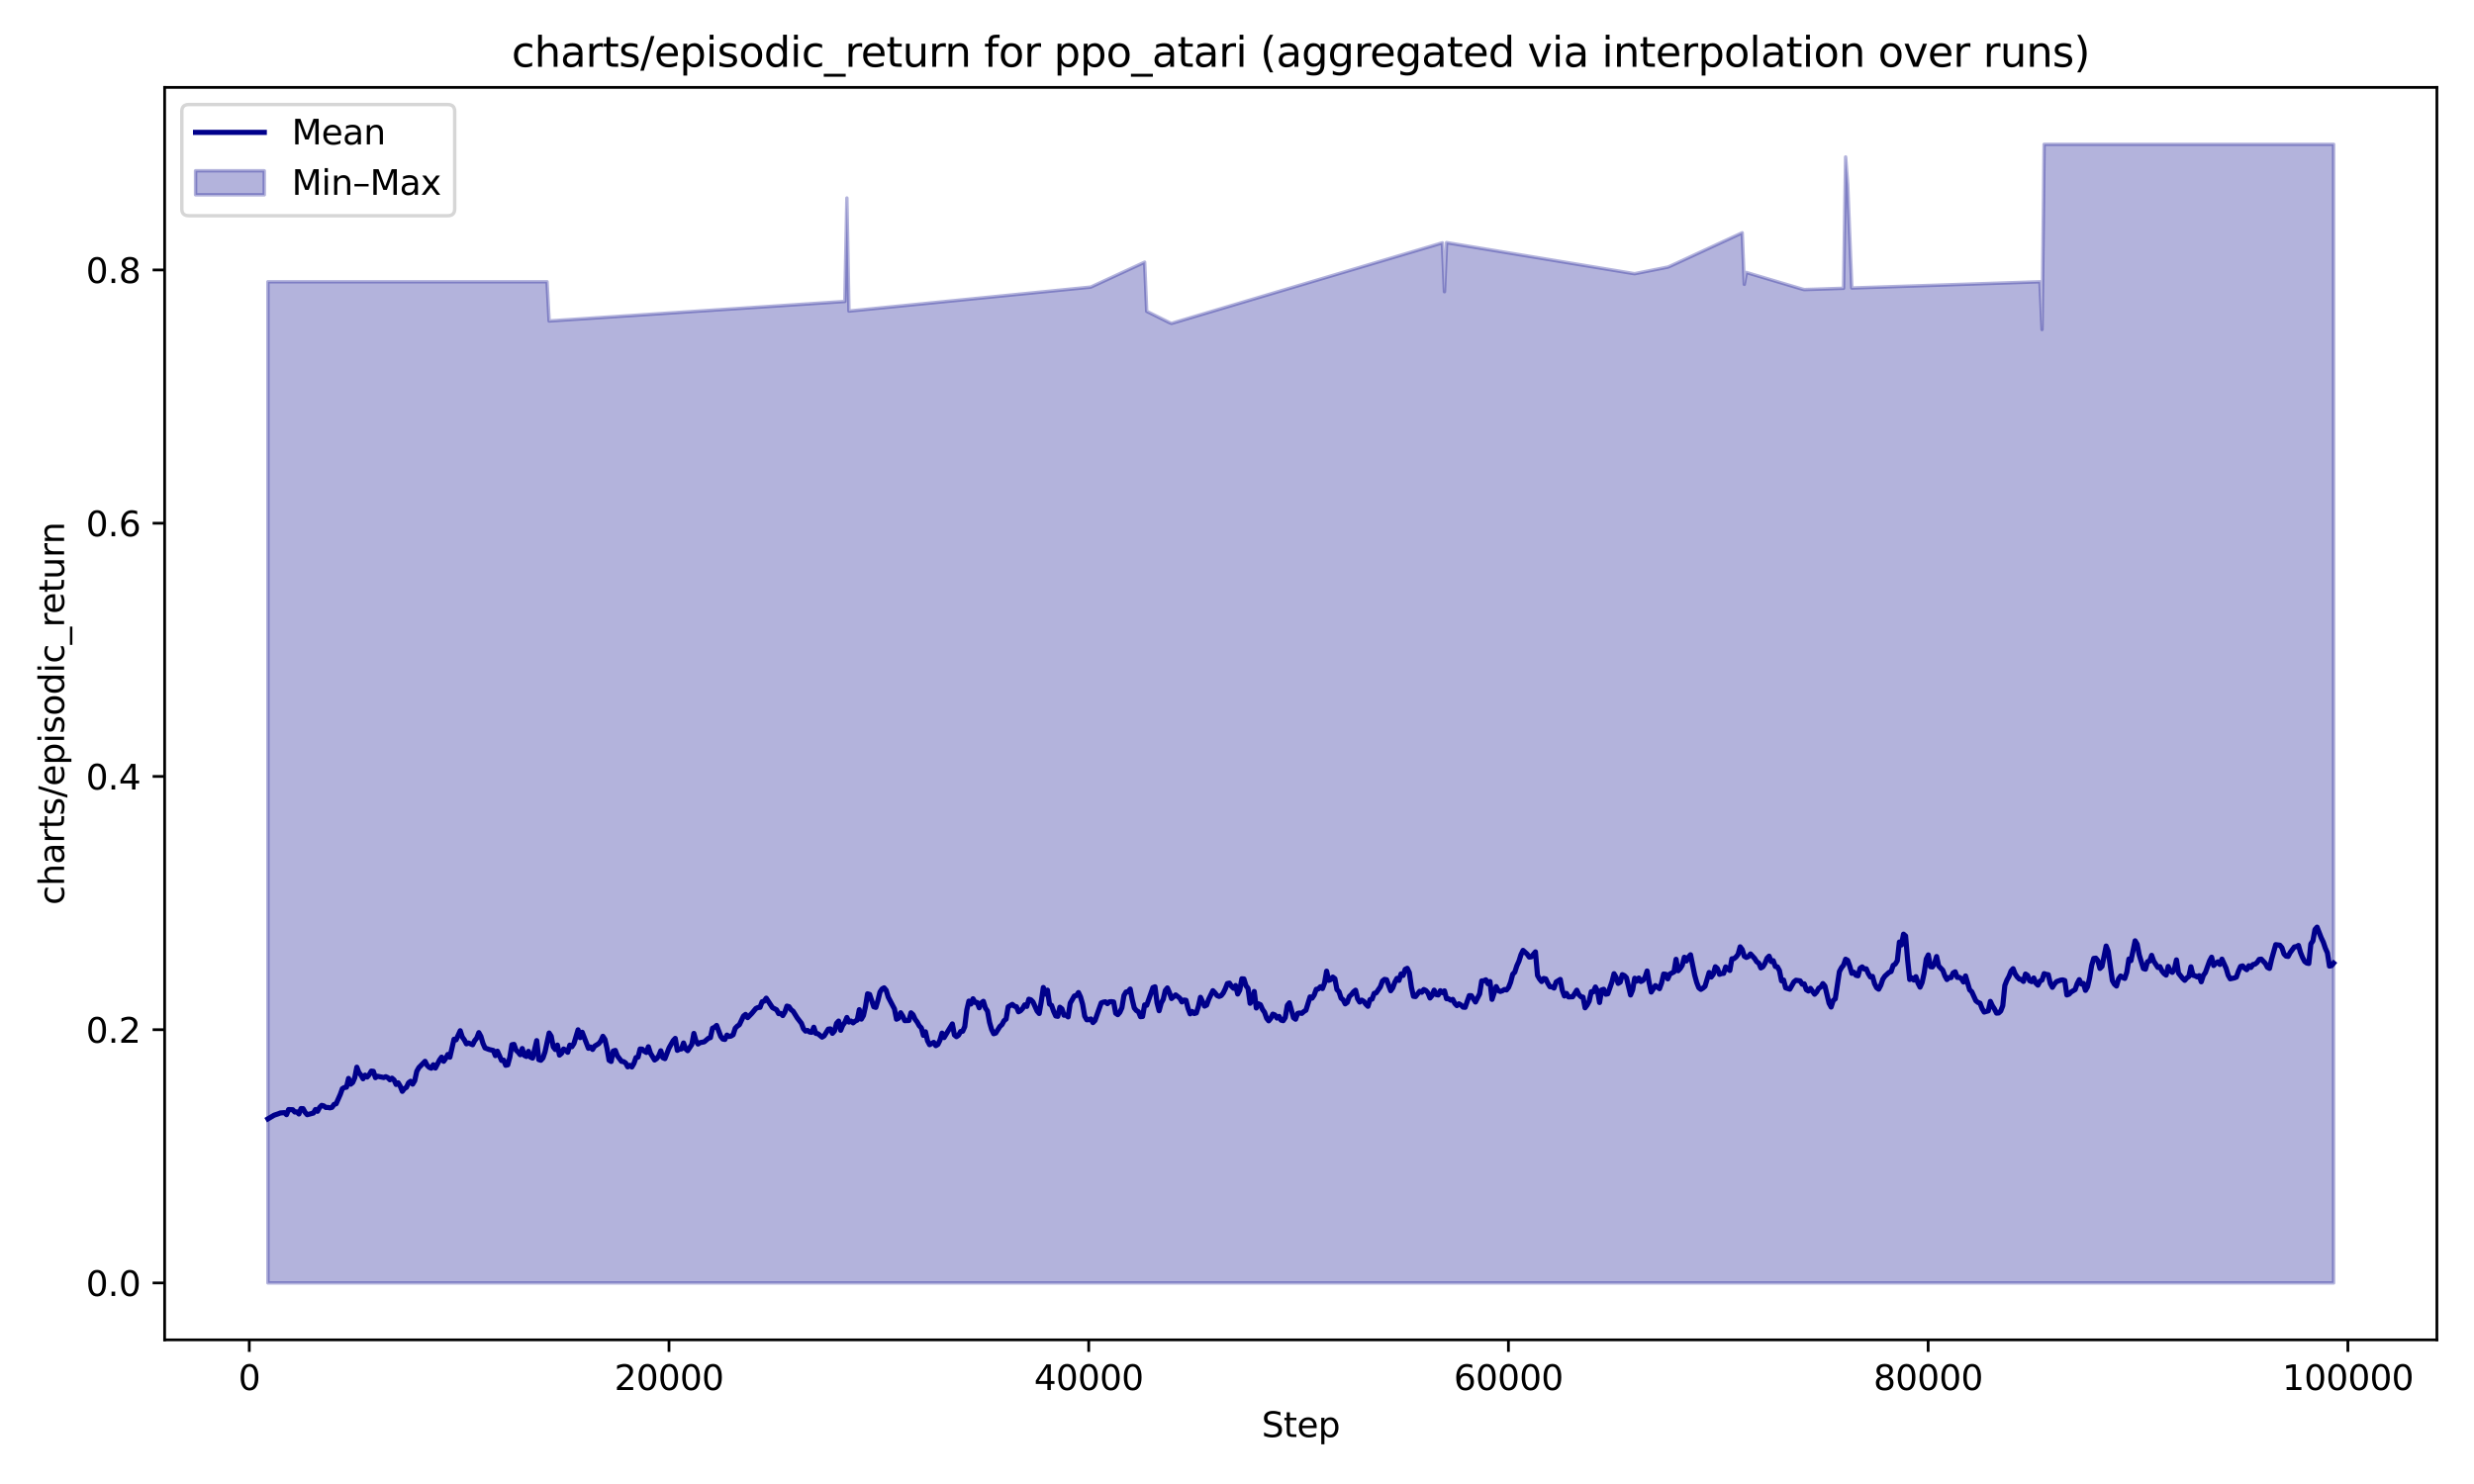 <?xml version="1.0" encoding="utf-8" standalone="no"?>
<!DOCTYPE svg PUBLIC "-//W3C//DTD SVG 1.1//EN"
  "http://www.w3.org/Graphics/SVG/1.1/DTD/svg11.dtd">
<svg xmlns:xlink="http://www.w3.org/1999/xlink" width="720pt" height="432pt" viewBox="0 0 720 432" xmlns="http://www.w3.org/2000/svg" version="1.1">
 <defs>
  <style type="text/css">*{stroke-linejoin: round; stroke-linecap: butt}</style>
 </defs>
 <g id="figure_1">
  <g id="patch_1">
   <path d="M 0 432 
L 720 432 
L 720 0 
L 0 0 
z
" style="fill: #ffffff"/>
  </g>
  <g id="axes_1">
   <g id="patch_2">
    <path d="M 47.911 390.04 
L 709.2 390.04 
L 709.2 25.44 
L 47.911 25.44 
z
" style="fill: #ffffff"/>
   </g>
   <g id="FillBetweenPolyCollection_1">
    <defs>
     <path id="m25d3b354bd" d="M 77.97 -349.984 
L 77.97 -58.533 
L 78.572 -58.533 
L 79.173 -58.533 
L 79.775 -58.533 
L 80.377 -58.533 
L 80.979 -58.533 
L 81.58 -58.533 
L 82.182 -58.533 
L 82.784 -58.533 
L 83.386 -58.533 
L 83.988 -58.533 
L 84.589 -58.533 
L 85.191 -58.533 
L 85.793 -58.533 
L 86.395 -58.533 
L 86.996 -58.533 
L 87.598 -58.533 
L 88.2 -58.533 
L 88.802 -58.533 
L 89.404 -58.533 
L 90.005 -58.533 
L 90.607 -58.533 
L 91.209 -58.533 
L 91.811 -58.533 
L 92.412 -58.533 
L 93.014 -58.533 
L 93.616 -58.533 
L 94.218 -58.533 
L 94.819 -58.533 
L 95.421 -58.533 
L 96.023 -58.533 
L 96.625 -58.533 
L 97.227 -58.533 
L 97.828 -58.533 
L 98.43 -58.533 
L 99.032 -58.533 
L 99.634 -58.533 
L 100.235 -58.533 
L 100.837 -58.533 
L 101.439 -58.533 
L 102.041 -58.533 
L 102.643 -58.533 
L 103.244 -58.533 
L 103.846 -58.533 
L 104.448 -58.533 
L 105.05 -58.533 
L 105.651 -58.533 
L 106.253 -58.533 
L 106.855 -58.533 
L 107.457 -58.533 
L 108.058 -58.533 
L 108.66 -58.533 
L 109.262 -58.533 
L 109.864 -58.533 
L 110.466 -58.533 
L 111.067 -58.533 
L 111.669 -58.533 
L 112.271 -58.533 
L 112.873 -58.533 
L 113.474 -58.533 
L 114.076 -58.533 
L 114.678 -58.533 
L 115.28 -58.533 
L 115.882 -58.533 
L 116.483 -58.533 
L 117.085 -58.533 
L 117.687 -58.533 
L 118.289 -58.533 
L 118.89 -58.533 
L 119.492 -58.533 
L 120.094 -58.533 
L 120.696 -58.533 
L 121.298 -58.533 
L 121.899 -58.533 
L 122.501 -58.533 
L 123.103 -58.533 
L 123.705 -58.533 
L 124.306 -58.533 
L 124.908 -58.533 
L 125.51 -58.533 
L 126.112 -58.533 
L 126.713 -58.533 
L 127.315 -58.533 
L 127.917 -58.533 
L 128.519 -58.533 
L 129.121 -58.533 
L 129.722 -58.533 
L 130.324 -58.533 
L 130.926 -58.533 
L 131.528 -58.533 
L 132.129 -58.533 
L 132.731 -58.533 
L 133.333 -58.533 
L 133.935 -58.533 
L 134.537 -58.533 
L 135.138 -58.533 
L 135.74 -58.533 
L 136.342 -58.533 
L 136.944 -58.533 
L 137.545 -58.533 
L 138.147 -58.533 
L 138.749 -58.533 
L 139.351 -58.533 
L 139.952 -58.533 
L 140.554 -58.533 
L 141.156 -58.533 
L 141.758 -58.533 
L 142.36 -58.533 
L 142.961 -58.533 
L 143.563 -58.533 
L 144.165 -58.533 
L 144.767 -58.533 
L 145.368 -58.533 
L 145.97 -58.533 
L 146.572 -58.533 
L 147.174 -58.533 
L 147.776 -58.533 
L 148.377 -58.533 
L 148.979 -58.533 
L 149.581 -58.533 
L 150.183 -58.533 
L 150.784 -58.533 
L 151.386 -58.533 
L 151.988 -58.533 
L 152.59 -58.533 
L 153.191 -58.533 
L 153.793 -58.533 
L 154.395 -58.533 
L 154.997 -58.533 
L 155.599 -58.533 
L 156.2 -58.533 
L 156.802 -58.533 
L 157.404 -58.533 
L 158.006 -58.533 
L 158.607 -58.533 
L 159.209 -58.533 
L 159.811 -58.533 
L 160.413 -58.533 
L 161.015 -58.533 
L 161.616 -58.533 
L 162.218 -58.533 
L 162.82 -58.533 
L 163.422 -58.533 
L 164.023 -58.533 
L 164.625 -58.533 
L 165.227 -58.533 
L 165.829 -58.533 
L 166.431 -58.533 
L 167.032 -58.533 
L 167.634 -58.533 
L 168.236 -58.533 
L 168.838 -58.533 
L 169.439 -58.533 
L 170.041 -58.533 
L 170.643 -58.533 
L 171.245 -58.533 
L 171.846 -58.533 
L 172.448 -58.533 
L 173.05 -58.533 
L 173.652 -58.533 
L 174.254 -58.533 
L 174.855 -58.533 
L 175.457 -58.533 
L 176.059 -58.533 
L 176.661 -58.533 
L 177.262 -58.533 
L 177.864 -58.533 
L 178.466 -58.533 
L 179.068 -58.533 
L 179.67 -58.533 
L 180.271 -58.533 
L 180.873 -58.533 
L 181.475 -58.533 
L 182.077 -58.533 
L 182.678 -58.533 
L 183.28 -58.533 
L 183.882 -58.533 
L 184.484 -58.533 
L 185.085 -58.533 
L 185.687 -58.533 
L 186.289 -58.533 
L 186.891 -58.533 
L 187.493 -58.533 
L 188.094 -58.533 
L 188.696 -58.533 
L 189.298 -58.533 
L 189.9 -58.533 
L 190.501 -58.533 
L 191.103 -58.533 
L 191.705 -58.533 
L 192.307 -58.533 
L 192.909 -58.533 
L 193.51 -58.533 
L 194.112 -58.533 
L 194.714 -58.533 
L 195.316 -58.533 
L 195.917 -58.533 
L 196.519 -58.533 
L 197.121 -58.533 
L 197.723 -58.533 
L 198.325 -58.533 
L 198.926 -58.533 
L 199.528 -58.533 
L 200.13 -58.533 
L 200.732 -58.533 
L 201.333 -58.533 
L 201.935 -58.533 
L 202.537 -58.533 
L 203.139 -58.533 
L 203.74 -58.533 
L 204.342 -58.533 
L 204.944 -58.533 
L 205.546 -58.533 
L 206.148 -58.533 
L 206.749 -58.533 
L 207.351 -58.533 
L 207.953 -58.533 
L 208.555 -58.533 
L 209.156 -58.533 
L 209.758 -58.533 
L 210.36 -58.533 
L 210.962 -58.533 
L 211.564 -58.533 
L 212.165 -58.533 
L 212.767 -58.533 
L 213.369 -58.533 
L 213.971 -58.533 
L 214.572 -58.533 
L 215.174 -58.533 
L 215.776 -58.533 
L 216.378 -58.533 
L 216.979 -58.533 
L 217.581 -58.533 
L 218.183 -58.533 
L 218.785 -58.533 
L 219.387 -58.533 
L 219.988 -58.533 
L 220.59 -58.533 
L 221.192 -58.533 
L 221.794 -58.533 
L 222.395 -58.533 
L 222.997 -58.533 
L 223.599 -58.533 
L 224.201 -58.533 
L 224.803 -58.533 
L 225.404 -58.533 
L 226.006 -58.533 
L 226.608 -58.533 
L 227.21 -58.533 
L 227.811 -58.533 
L 228.413 -58.533 
L 229.015 -58.533 
L 229.617 -58.533 
L 230.218 -58.533 
L 230.82 -58.533 
L 231.422 -58.533 
L 232.024 -58.533 
L 232.626 -58.533 
L 233.227 -58.533 
L 233.829 -58.533 
L 234.431 -58.533 
L 235.033 -58.533 
L 235.634 -58.533 
L 236.236 -58.533 
L 236.838 -58.533 
L 237.44 -58.533 
L 238.042 -58.533 
L 238.643 -58.533 
L 239.245 -58.533 
L 239.847 -58.533 
L 240.449 -58.533 
L 241.05 -58.533 
L 241.652 -58.533 
L 242.254 -58.533 
L 242.856 -58.533 
L 243.458 -58.533 
L 244.059 -58.533 
L 244.661 -58.533 
L 245.263 -58.533 
L 245.865 -58.533 
L 246.466 -58.533 
L 247.068 -58.533 
L 247.67 -58.533 
L 248.272 -58.533 
L 248.873 -58.533 
L 249.475 -58.533 
L 250.077 -58.533 
L 250.679 -58.533 
L 251.281 -58.533 
L 251.882 -58.533 
L 252.484 -58.533 
L 253.086 -58.533 
L 253.688 -58.533 
L 254.289 -58.533 
L 254.891 -58.533 
L 255.493 -58.533 
L 256.095 -58.533 
L 256.697 -58.533 
L 257.298 -58.533 
L 257.9 -58.533 
L 258.502 -58.533 
L 259.104 -58.533 
L 259.705 -58.533 
L 260.307 -58.533 
L 260.909 -58.533 
L 261.511 -58.533 
L 262.112 -58.533 
L 262.714 -58.533 
L 263.316 -58.533 
L 263.918 -58.533 
L 264.52 -58.533 
L 265.121 -58.533 
L 265.723 -58.533 
L 266.325 -58.533 
L 266.927 -58.533 
L 267.528 -58.533 
L 268.13 -58.533 
L 268.732 -58.533 
L 269.334 -58.533 
L 269.936 -58.533 
L 270.537 -58.533 
L 271.139 -58.533 
L 271.741 -58.533 
L 272.343 -58.533 
L 272.944 -58.533 
L 273.546 -58.533 
L 274.148 -58.533 
L 274.75 -58.533 
L 275.351 -58.533 
L 275.953 -58.533 
L 276.555 -58.533 
L 277.157 -58.533 
L 277.759 -58.533 
L 278.36 -58.533 
L 278.962 -58.533 
L 279.564 -58.533 
L 280.166 -58.533 
L 280.767 -58.533 
L 281.369 -58.533 
L 281.971 -58.533 
L 282.573 -58.533 
L 283.175 -58.533 
L 283.776 -58.533 
L 284.378 -58.533 
L 284.98 -58.533 
L 285.582 -58.533 
L 286.183 -58.533 
L 286.785 -58.533 
L 287.387 -58.533 
L 287.989 -58.533 
L 288.591 -58.533 
L 289.192 -58.533 
L 289.794 -58.533 
L 290.396 -58.533 
L 290.998 -58.533 
L 291.599 -58.533 
L 292.201 -58.533 
L 292.803 -58.533 
L 293.405 -58.533 
L 294.006 -58.533 
L 294.608 -58.533 
L 295.21 -58.533 
L 295.812 -58.533 
L 296.414 -58.533 
L 297.015 -58.533 
L 297.617 -58.533 
L 298.219 -58.533 
L 298.821 -58.533 
L 299.422 -58.533 
L 300.024 -58.533 
L 300.626 -58.533 
L 301.228 -58.533 
L 301.83 -58.533 
L 302.431 -58.533 
L 303.033 -58.533 
L 303.635 -58.533 
L 304.237 -58.533 
L 304.838 -58.533 
L 305.44 -58.533 
L 306.042 -58.533 
L 306.644 -58.533 
L 307.245 -58.533 
L 307.847 -58.533 
L 308.449 -58.533 
L 309.051 -58.533 
L 309.653 -58.533 
L 310.254 -58.533 
L 310.856 -58.533 
L 311.458 -58.533 
L 312.06 -58.533 
L 312.661 -58.533 
L 313.263 -58.533 
L 313.865 -58.533 
L 314.467 -58.533 
L 315.069 -58.533 
L 315.67 -58.533 
L 316.272 -58.533 
L 316.874 -58.533 
L 317.476 -58.533 
L 318.077 -58.533 
L 318.679 -58.533 
L 319.281 -58.533 
L 319.883 -58.533 
L 320.484 -58.533 
L 321.086 -58.533 
L 321.688 -58.533 
L 322.29 -58.533 
L 322.892 -58.533 
L 323.493 -58.533 
L 324.095 -58.533 
L 324.697 -58.533 
L 325.299 -58.533 
L 325.9 -58.533 
L 326.502 -58.533 
L 327.104 -58.533 
L 327.706 -58.533 
L 328.308 -58.533 
L 328.909 -58.533 
L 329.511 -58.533 
L 330.113 -58.533 
L 330.715 -58.533 
L 331.316 -58.533 
L 331.918 -58.533 
L 332.52 -58.533 
L 333.122 -58.533 
L 333.724 -58.533 
L 334.325 -58.533 
L 334.927 -58.533 
L 335.529 -58.533 
L 336.131 -58.533 
L 336.732 -58.533 
L 337.334 -58.533 
L 337.936 -58.533 
L 338.538 -58.533 
L 339.139 -58.533 
L 339.741 -58.533 
L 340.343 -58.533 
L 340.945 -58.533 
L 341.547 -58.533 
L 342.148 -58.533 
L 342.75 -58.533 
L 343.352 -58.533 
L 343.954 -58.533 
L 344.555 -58.533 
L 345.157 -58.533 
L 345.759 -58.533 
L 346.361 -58.533 
L 346.963 -58.533 
L 347.564 -58.533 
L 348.166 -58.533 
L 348.768 -58.533 
L 349.37 -58.533 
L 349.971 -58.533 
L 350.573 -58.533 
L 351.175 -58.533 
L 351.777 -58.533 
L 352.378 -58.533 
L 352.98 -58.533 
L 353.582 -58.533 
L 354.184 -58.533 
L 354.786 -58.533 
L 355.387 -58.533 
L 355.989 -58.533 
L 356.591 -58.533 
L 357.193 -58.533 
L 357.794 -58.533 
L 358.396 -58.533 
L 358.998 -58.533 
L 359.6 -58.533 
L 360.202 -58.533 
L 360.803 -58.533 
L 361.405 -58.533 
L 362.007 -58.533 
L 362.609 -58.533 
L 363.21 -58.533 
L 363.812 -58.533 
L 364.414 -58.533 
L 365.016 -58.533 
L 365.617 -58.533 
L 366.219 -58.533 
L 366.821 -58.533 
L 367.423 -58.533 
L 368.025 -58.533 
L 368.626 -58.533 
L 369.228 -58.533 
L 369.83 -58.533 
L 370.432 -58.533 
L 371.033 -58.533 
L 371.635 -58.533 
L 372.237 -58.533 
L 372.839 -58.533 
L 373.441 -58.533 
L 374.042 -58.533 
L 374.644 -58.533 
L 375.246 -58.533 
L 375.848 -58.533 
L 376.449 -58.533 
L 377.051 -58.533 
L 377.653 -58.533 
L 378.255 -58.533 
L 378.857 -58.533 
L 379.458 -58.533 
L 380.06 -58.533 
L 380.662 -58.533 
L 381.264 -58.533 
L 381.865 -58.533 
L 382.467 -58.533 
L 383.069 -58.533 
L 383.671 -58.533 
L 384.272 -58.533 
L 384.874 -58.533 
L 385.476 -58.533 
L 386.078 -58.533 
L 386.68 -58.533 
L 387.281 -58.533 
L 387.883 -58.533 
L 388.485 -58.533 
L 389.087 -58.533 
L 389.688 -58.533 
L 390.29 -58.533 
L 390.892 -58.533 
L 391.494 -58.533 
L 392.096 -58.533 
L 392.697 -58.533 
L 393.299 -58.533 
L 393.901 -58.533 
L 394.503 -58.533 
L 395.104 -58.533 
L 395.706 -58.533 
L 396.308 -58.533 
L 396.91 -58.533 
L 397.511 -58.533 
L 398.113 -58.533 
L 398.715 -58.533 
L 399.317 -58.533 
L 399.919 -58.533 
L 400.52 -58.533 
L 401.122 -58.533 
L 401.724 -58.533 
L 402.326 -58.533 
L 402.927 -58.533 
L 403.529 -58.533 
L 404.131 -58.533 
L 404.733 -58.533 
L 405.335 -58.533 
L 405.936 -58.533 
L 406.538 -58.533 
L 407.14 -58.533 
L 407.742 -58.533 
L 408.343 -58.533 
L 408.945 -58.533 
L 409.547 -58.533 
L 410.149 -58.533 
L 410.75 -58.533 
L 411.352 -58.533 
L 411.954 -58.533 
L 412.556 -58.533 
L 413.158 -58.533 
L 413.759 -58.533 
L 414.361 -58.533 
L 414.963 -58.533 
L 415.565 -58.533 
L 416.166 -58.533 
L 416.768 -58.533 
L 417.37 -58.533 
L 417.972 -58.533 
L 418.574 -58.533 
L 419.175 -58.533 
L 419.777 -58.533 
L 420.379 -58.533 
L 420.981 -58.533 
L 421.582 -58.533 
L 422.184 -58.533 
L 422.786 -58.533 
L 423.388 -58.533 
L 423.99 -58.533 
L 424.591 -58.533 
L 425.193 -58.533 
L 425.795 -58.533 
L 426.397 -58.533 
L 426.998 -58.533 
L 427.6 -58.533 
L 428.202 -58.533 
L 428.804 -58.533 
L 429.405 -58.533 
L 430.007 -58.533 
L 430.609 -58.533 
L 431.211 -58.533 
L 431.813 -58.533 
L 432.414 -58.533 
L 433.016 -58.533 
L 433.618 -58.533 
L 434.22 -58.533 
L 434.821 -58.533 
L 435.423 -58.533 
L 436.025 -58.533 
L 436.627 -58.533 
L 437.229 -58.533 
L 437.83 -58.533 
L 438.432 -58.533 
L 439.034 -58.533 
L 439.636 -58.533 
L 440.237 -58.533 
L 440.839 -58.533 
L 441.441 -58.533 
L 442.043 -58.533 
L 442.644 -58.533 
L 443.246 -58.533 
L 443.848 -58.533 
L 444.45 -58.533 
L 445.052 -58.533 
L 445.653 -58.533 
L 446.255 -58.533 
L 446.857 -58.533 
L 447.459 -58.533 
L 448.06 -58.533 
L 448.662 -58.533 
L 449.264 -58.533 
L 449.866 -58.533 
L 450.468 -58.533 
L 451.069 -58.533 
L 451.671 -58.533 
L 452.273 -58.533 
L 452.875 -58.533 
L 453.476 -58.533 
L 454.078 -58.533 
L 454.68 -58.533 
L 455.282 -58.533 
L 455.884 -58.533 
L 456.485 -58.533 
L 457.087 -58.533 
L 457.689 -58.533 
L 458.291 -58.533 
L 458.892 -58.533 
L 459.494 -58.533 
L 460.096 -58.533 
L 460.698 -58.533 
L 461.299 -58.533 
L 461.901 -58.533 
L 462.503 -58.533 
L 463.105 -58.533 
L 463.707 -58.533 
L 464.308 -58.533 
L 464.91 -58.533 
L 465.512 -58.533 
L 466.114 -58.533 
L 466.715 -58.533 
L 467.317 -58.533 
L 467.919 -58.533 
L 468.521 -58.533 
L 469.123 -58.533 
L 469.724 -58.533 
L 470.326 -58.533 
L 470.928 -58.533 
L 471.53 -58.533 
L 472.131 -58.533 
L 472.733 -58.533 
L 473.335 -58.533 
L 473.937 -58.533 
L 474.538 -58.533 
L 475.14 -58.533 
L 475.742 -58.533 
L 476.344 -58.533 
L 476.946 -58.533 
L 477.547 -58.533 
L 478.149 -58.533 
L 478.751 -58.533 
L 479.353 -58.533 
L 479.954 -58.533 
L 480.556 -58.533 
L 481.158 -58.533 
L 481.76 -58.533 
L 482.362 -58.533 
L 482.963 -58.533 
L 483.565 -58.533 
L 484.167 -58.533 
L 484.769 -58.533 
L 485.37 -58.533 
L 485.972 -58.533 
L 486.574 -58.533 
L 487.176 -58.533 
L 487.777 -58.533 
L 488.379 -58.533 
L 488.981 -58.533 
L 489.583 -58.533 
L 490.185 -58.533 
L 490.786 -58.533 
L 491.388 -58.533 
L 491.99 -58.533 
L 492.592 -58.533 
L 493.193 -58.533 
L 493.795 -58.533 
L 494.397 -58.533 
L 494.999 -58.533 
L 495.601 -58.533 
L 496.202 -58.533 
L 496.804 -58.533 
L 497.406 -58.533 
L 498.008 -58.533 
L 498.609 -58.533 
L 499.211 -58.533 
L 499.813 -58.533 
L 500.415 -58.533 
L 501.017 -58.533 
L 501.618 -58.533 
L 502.22 -58.533 
L 502.822 -58.533 
L 503.424 -58.533 
L 504.025 -58.533 
L 504.627 -58.533 
L 505.229 -58.533 
L 505.831 -58.533 
L 506.432 -58.533 
L 507.034 -58.533 
L 507.636 -58.533 
L 508.238 -58.533 
L 508.84 -58.533 
L 509.441 -58.533 
L 510.043 -58.533 
L 510.645 -58.533 
L 511.247 -58.533 
L 511.848 -58.533 
L 512.45 -58.533 
L 513.052 -58.533 
L 513.654 -58.533 
L 514.256 -58.533 
L 514.857 -58.533 
L 515.459 -58.533 
L 516.061 -58.533 
L 516.663 -58.533 
L 517.264 -58.533 
L 517.866 -58.533 
L 518.468 -58.533 
L 519.07 -58.533 
L 519.671 -58.533 
L 520.273 -58.533 
L 520.875 -58.533 
L 521.477 -58.533 
L 522.079 -58.533 
L 522.68 -58.533 
L 523.282 -58.533 
L 523.884 -58.533 
L 524.486 -58.533 
L 525.087 -58.533 
L 525.689 -58.533 
L 526.291 -58.533 
L 526.893 -58.533 
L 527.495 -58.533 
L 528.096 -58.533 
L 528.698 -58.533 
L 529.3 -58.533 
L 529.902 -58.533 
L 530.503 -58.533 
L 531.105 -58.533 
L 531.707 -58.533 
L 532.309 -58.533 
L 532.91 -58.533 
L 533.512 -58.533 
L 534.114 -58.533 
L 534.716 -58.533 
L 535.318 -58.533 
L 535.919 -58.533 
L 536.521 -58.533 
L 537.123 -58.533 
L 537.725 -58.533 
L 538.326 -58.533 
L 538.928 -58.533 
L 539.53 -58.533 
L 540.132 -58.533 
L 540.734 -58.533 
L 541.335 -58.533 
L 541.937 -58.533 
L 542.539 -58.533 
L 543.141 -58.533 
L 543.742 -58.533 
L 544.344 -58.533 
L 544.946 -58.533 
L 545.548 -58.533 
L 546.15 -58.533 
L 546.751 -58.533 
L 547.353 -58.533 
L 547.955 -58.533 
L 548.557 -58.533 
L 549.158 -58.533 
L 549.76 -58.533 
L 550.362 -58.533 
L 550.964 -58.533 
L 551.565 -58.533 
L 552.167 -58.533 
L 552.769 -58.533 
L 553.371 -58.533 
L 553.973 -58.533 
L 554.574 -58.533 
L 555.176 -58.533 
L 555.778 -58.533 
L 556.38 -58.533 
L 556.981 -58.533 
L 557.583 -58.533 
L 558.185 -58.533 
L 558.787 -58.533 
L 559.389 -58.533 
L 559.99 -58.533 
L 560.592 -58.533 
L 561.194 -58.533 
L 561.796 -58.533 
L 562.397 -58.533 
L 562.999 -58.533 
L 563.601 -58.533 
L 564.203 -58.533 
L 564.804 -58.533 
L 565.406 -58.533 
L 566.008 -58.533 
L 566.61 -58.533 
L 567.212 -58.533 
L 567.813 -58.533 
L 568.415 -58.533 
L 569.017 -58.533 
L 569.619 -58.533 
L 570.22 -58.533 
L 570.822 -58.533 
L 571.424 -58.533 
L 572.026 -58.533 
L 572.628 -58.533 
L 573.229 -58.533 
L 573.831 -58.533 
L 574.433 -58.533 
L 575.035 -58.533 
L 575.636 -58.533 
L 576.238 -58.533 
L 576.84 -58.533 
L 577.442 -58.533 
L 578.043 -58.533 
L 578.645 -58.533 
L 579.247 -58.533 
L 579.849 -58.533 
L 580.451 -58.533 
L 581.052 -58.533 
L 581.654 -58.533 
L 582.256 -58.533 
L 582.858 -58.533 
L 583.459 -58.533 
L 584.061 -58.533 
L 584.663 -58.533 
L 585.265 -58.533 
L 585.867 -58.533 
L 586.468 -58.533 
L 587.07 -58.533 
L 587.672 -58.533 
L 588.274 -58.533 
L 588.875 -58.533 
L 589.477 -58.533 
L 590.079 -58.533 
L 590.681 -58.533 
L 591.283 -58.533 
L 591.884 -58.533 
L 592.486 -58.533 
L 593.088 -58.533 
L 593.69 -58.533 
L 594.291 -58.533 
L 594.893 -58.533 
L 595.495 -58.533 
L 596.097 -58.533 
L 596.698 -58.533 
L 597.3 -58.533 
L 597.902 -58.533 
L 598.504 -58.533 
L 599.106 -58.533 
L 599.707 -58.533 
L 600.309 -58.533 
L 600.911 -58.533 
L 601.513 -58.533 
L 602.114 -58.533 
L 602.716 -58.533 
L 603.318 -58.533 
L 603.92 -58.533 
L 604.522 -58.533 
L 605.123 -58.533 
L 605.725 -58.533 
L 606.327 -58.533 
L 606.929 -58.533 
L 607.53 -58.533 
L 608.132 -58.533 
L 608.734 -58.533 
L 609.336 -58.533 
L 609.937 -58.533 
L 610.539 -58.533 
L 611.141 -58.533 
L 611.743 -58.533 
L 612.345 -58.533 
L 612.946 -58.533 
L 613.548 -58.533 
L 614.15 -58.533 
L 614.752 -58.533 
L 615.353 -58.533 
L 615.955 -58.533 
L 616.557 -58.533 
L 617.159 -58.533 
L 617.761 -58.533 
L 618.362 -58.533 
L 618.964 -58.533 
L 619.566 -58.533 
L 620.168 -58.533 
L 620.769 -58.533 
L 621.371 -58.533 
L 621.973 -58.533 
L 622.575 -58.533 
L 623.176 -58.533 
L 623.778 -58.533 
L 624.38 -58.533 
L 624.982 -58.533 
L 625.584 -58.533 
L 626.185 -58.533 
L 626.787 -58.533 
L 627.389 -58.533 
L 627.991 -58.533 
L 628.592 -58.533 
L 629.194 -58.533 
L 629.796 -58.533 
L 630.398 -58.533 
L 631 -58.533 
L 631.601 -58.533 
L 632.203 -58.533 
L 632.805 -58.533 
L 633.407 -58.533 
L 634.008 -58.533 
L 634.61 -58.533 
L 635.212 -58.533 
L 635.814 -58.533 
L 636.416 -58.533 
L 637.017 -58.533 
L 637.619 -58.533 
L 638.221 -58.533 
L 638.823 -58.533 
L 639.424 -58.533 
L 640.026 -58.533 
L 640.628 -58.533 
L 641.23 -58.533 
L 641.831 -58.533 
L 642.433 -58.533 
L 643.035 -58.533 
L 643.637 -58.533 
L 644.239 -58.533 
L 644.84 -58.533 
L 645.442 -58.533 
L 646.044 -58.533 
L 646.646 -58.533 
L 647.247 -58.533 
L 647.849 -58.533 
L 648.451 -58.533 
L 649.053 -58.533 
L 649.655 -58.533 
L 650.256 -58.533 
L 650.858 -58.533 
L 651.46 -58.533 
L 652.062 -58.533 
L 652.663 -58.533 
L 653.265 -58.533 
L 653.867 -58.533 
L 654.469 -58.533 
L 655.07 -58.533 
L 655.672 -58.533 
L 656.274 -58.533 
L 656.876 -58.533 
L 657.478 -58.533 
L 658.079 -58.533 
L 658.681 -58.533 
L 659.283 -58.533 
L 659.885 -58.533 
L 660.486 -58.533 
L 661.088 -58.533 
L 661.69 -58.533 
L 662.292 -58.533 
L 662.894 -58.533 
L 663.495 -58.533 
L 664.097 -58.533 
L 664.699 -58.533 
L 665.301 -58.533 
L 665.902 -58.533 
L 666.504 -58.533 
L 667.106 -58.533 
L 667.708 -58.533 
L 668.309 -58.533 
L 668.911 -58.533 
L 669.513 -58.533 
L 670.115 -58.533 
L 670.717 -58.533 
L 671.318 -58.533 
L 671.92 -58.533 
L 672.522 -58.533 
L 673.124 -58.533 
L 673.725 -58.533 
L 674.327 -58.533 
L 674.929 -58.533 
L 675.531 -58.533 
L 676.133 -58.533 
L 676.734 -58.533 
L 677.336 -58.533 
L 677.938 -58.533 
L 678.54 -58.533 
L 679.141 -58.533 
L 679.141 -389.987 
L 679.141 -389.987 
L 678.54 -389.987 
L 677.938 -389.987 
L 677.336 -389.987 
L 676.734 -389.987 
L 676.133 -389.987 
L 675.531 -389.987 
L 674.929 -389.987 
L 674.327 -389.987 
L 673.725 -389.987 
L 673.124 -389.987 
L 672.522 -389.987 
L 671.92 -389.987 
L 671.318 -389.987 
L 670.717 -389.987 
L 670.115 -389.987 
L 669.513 -389.987 
L 668.911 -389.987 
L 668.309 -389.987 
L 667.708 -389.987 
L 667.106 -389.987 
L 666.504 -389.987 
L 665.902 -389.987 
L 665.301 -389.987 
L 664.699 -389.987 
L 664.097 -389.987 
L 663.495 -389.987 
L 662.894 -389.987 
L 662.292 -389.987 
L 661.69 -389.987 
L 661.088 -389.987 
L 660.486 -389.987 
L 659.885 -389.987 
L 659.283 -389.987 
L 658.681 -389.987 
L 658.079 -389.987 
L 657.478 -389.987 
L 656.876 -389.987 
L 656.274 -389.987 
L 655.672 -389.987 
L 655.07 -389.987 
L 654.469 -389.987 
L 653.867 -389.987 
L 653.265 -389.987 
L 652.663 -389.987 
L 652.062 -389.987 
L 651.46 -389.987 
L 650.858 -389.987 
L 650.256 -389.987 
L 649.655 -389.987 
L 649.053 -389.987 
L 648.451 -389.987 
L 647.849 -389.987 
L 647.247 -389.987 
L 646.646 -389.987 
L 646.044 -389.987 
L 645.442 -389.987 
L 644.84 -389.987 
L 644.239 -389.987 
L 643.637 -389.987 
L 643.035 -389.987 
L 642.433 -389.987 
L 641.831 -389.987 
L 641.23 -389.987 
L 640.628 -389.987 
L 640.026 -389.987 
L 639.424 -389.987 
L 638.823 -389.987 
L 638.221 -389.987 
L 637.619 -389.987 
L 637.017 -389.987 
L 636.416 -389.987 
L 635.814 -389.987 
L 635.212 -389.987 
L 634.61 -389.987 
L 634.008 -389.987 
L 633.407 -389.987 
L 632.805 -389.987 
L 632.203 -389.987 
L 631.601 -389.987 
L 631 -389.987 
L 630.398 -389.987 
L 629.796 -389.987 
L 629.194 -389.987 
L 628.592 -389.987 
L 627.991 -389.987 
L 627.389 -389.987 
L 626.787 -389.987 
L 626.185 -389.987 
L 625.584 -389.987 
L 624.982 -389.987 
L 624.38 -389.987 
L 623.778 -389.987 
L 623.176 -389.987 
L 622.575 -389.987 
L 621.973 -389.987 
L 621.371 -389.987 
L 620.769 -389.987 
L 620.168 -389.987 
L 619.566 -389.987 
L 618.964 -389.987 
L 618.362 -389.987 
L 617.761 -389.987 
L 617.159 -389.987 
L 616.557 -389.987 
L 615.955 -389.987 
L 615.353 -389.987 
L 614.752 -389.987 
L 614.15 -389.987 
L 613.548 -389.987 
L 612.946 -389.987 
L 612.345 -389.987 
L 611.743 -389.987 
L 611.141 -389.987 
L 610.539 -389.987 
L 609.937 -389.987 
L 609.336 -389.987 
L 608.734 -389.987 
L 608.132 -389.987 
L 607.53 -389.987 
L 606.929 -389.987 
L 606.327 -389.987 
L 605.725 -389.987 
L 605.123 -389.987 
L 604.522 -389.987 
L 603.92 -389.987 
L 603.318 -389.987 
L 602.716 -389.987 
L 602.114 -389.987 
L 601.513 -389.987 
L 600.911 -389.987 
L 600.309 -389.987 
L 599.707 -389.987 
L 599.106 -389.987 
L 598.504 -389.987 
L 597.902 -389.987 
L 597.3 -389.987 
L 596.698 -389.987 
L 596.097 -389.987 
L 595.495 -389.987 
L 594.893 -389.987 
L 594.291 -336.078 
L 593.69 -349.975 
L 593.088 -349.955 
L 592.486 -349.935 
L 591.884 -349.915 
L 591.283 -349.895 
L 590.681 -349.875 
L 590.079 -349.855 
L 589.477 -349.835 
L 588.875 -349.815 
L 588.274 -349.795 
L 587.672 -349.775 
L 587.07 -349.755 
L 586.468 -349.735 
L 585.867 -349.716 
L 585.265 -349.696 
L 584.663 -349.676 
L 584.061 -349.656 
L 583.459 -349.636 
L 582.858 -349.616 
L 582.256 -349.596 
L 581.654 -349.576 
L 581.052 -349.556 
L 580.451 -349.536 
L 579.849 -349.516 
L 579.247 -349.496 
L 578.645 -349.476 
L 578.043 -349.456 
L 577.442 -349.437 
L 576.84 -349.417 
L 576.238 -349.397 
L 575.636 -349.377 
L 575.035 -349.357 
L 574.433 -349.337 
L 573.831 -349.317 
L 573.229 -349.297 
L 572.628 -349.277 
L 572.026 -349.257 
L 571.424 -349.237 
L 570.822 -349.217 
L 570.22 -349.197 
L 569.619 -349.177 
L 569.017 -349.158 
L 568.415 -349.138 
L 567.813 -349.118 
L 567.212 -349.098 
L 566.61 -349.078 
L 566.008 -349.058 
L 565.406 -349.038 
L 564.804 -349.018 
L 564.203 -348.998 
L 563.601 -348.978 
L 562.999 -348.958 
L 562.397 -348.938 
L 561.796 -348.918 
L 561.194 -348.898 
L 560.592 -348.879 
L 559.99 -348.859 
L 559.389 -348.839 
L 558.787 -348.819 
L 558.185 -348.799 
L 557.583 -348.779 
L 556.981 -348.759 
L 556.38 -348.739 
L 555.778 -348.719 
L 555.176 -348.699 
L 554.574 -348.679 
L 553.973 -348.659 
L 553.371 -348.639 
L 552.769 -348.619 
L 552.167 -348.6 
L 551.565 -348.58 
L 550.964 -348.56 
L 550.362 -348.54 
L 549.76 -348.52 
L 549.158 -348.5 
L 548.557 -348.48 
L 547.955 -348.46 
L 547.353 -348.44 
L 546.751 -348.42 
L 546.15 -348.4 
L 545.548 -348.38 
L 544.946 -348.36 
L 544.344 -348.34 
L 543.742 -348.321 
L 543.141 -348.301 
L 542.539 -348.281 
L 541.937 -348.261 
L 541.335 -348.241 
L 540.734 -348.221 
L 540.132 -348.201 
L 539.53 -348.181 
L 538.928 -348.161 
L 538.326 -363.186 
L 537.725 -378.323 
L 537.123 -386.304 
L 536.521 -348.081 
L 535.919 -348.062 
L 535.318 -348.042 
L 534.716 -348.022 
L 534.114 -348.002 
L 533.512 -347.982 
L 532.91 -347.962 
L 532.309 -347.942 
L 531.707 -347.922 
L 531.105 -347.902 
L 530.503 -347.882 
L 529.902 -347.862 
L 529.3 -347.842 
L 528.698 -347.822 
L 528.096 -347.802 
L 527.495 -347.783 
L 526.893 -347.763 
L 526.291 -347.743 
L 525.689 -347.723 
L 525.087 -347.703 
L 524.486 -347.845 
L 523.884 -348.024 
L 523.282 -348.203 
L 522.68 -348.382 
L 522.079 -348.561 
L 521.477 -348.74 
L 520.875 -348.919 
L 520.273 -349.098 
L 519.671 -349.277 
L 519.07 -349.456 
L 518.468 -349.635 
L 517.866 -349.814 
L 517.264 -349.994 
L 516.663 -350.173 
L 516.061 -350.352 
L 515.459 -350.531 
L 514.857 -350.71 
L 514.256 -350.889 
L 513.654 -351.068 
L 513.052 -351.247 
L 512.45 -351.426 
L 511.848 -351.605 
L 511.247 -351.784 
L 510.645 -351.963 
L 510.043 -352.142 
L 509.441 -352.321 
L 508.84 -352.5 
L 508.238 -352.679 
L 507.636 -349.233 
L 507.034 -364.238 
L 506.432 -363.959 
L 505.831 -363.68 
L 505.229 -363.402 
L 504.627 -363.123 
L 504.025 -362.844 
L 503.424 -362.566 
L 502.822 -362.287 
L 502.22 -362.008 
L 501.618 -361.73 
L 501.017 -361.451 
L 500.415 -361.172 
L 499.813 -360.894 
L 499.211 -360.615 
L 498.609 -360.336 
L 498.008 -360.058 
L 497.406 -359.779 
L 496.804 -359.5 
L 496.202 -359.222 
L 495.601 -358.943 
L 494.999 -358.664 
L 494.397 -358.386 
L 493.795 -358.107 
L 493.193 -357.828 
L 492.592 -357.55 
L 491.99 -357.271 
L 491.388 -356.992 
L 490.786 -356.714 
L 490.185 -356.435 
L 489.583 -356.156 
L 488.981 -355.878 
L 488.379 -355.599 
L 487.777 -355.32 
L 487.176 -355.042 
L 486.574 -354.763 
L 485.972 -354.484 
L 485.37 -354.243 
L 484.769 -354.123 
L 484.167 -354.004 
L 483.565 -353.884 
L 482.963 -353.765 
L 482.362 -353.645 
L 481.76 -353.526 
L 481.158 -353.406 
L 480.556 -353.287 
L 479.954 -353.168 
L 479.353 -353.048 
L 478.751 -352.929 
L 478.149 -352.809 
L 477.547 -352.69 
L 476.946 -352.57 
L 476.344 -352.451 
L 475.742 -352.332 
L 475.14 -352.413 
L 474.538 -352.513 
L 473.937 -352.613 
L 473.335 -352.712 
L 472.733 -352.812 
L 472.131 -352.911 
L 471.53 -353.011 
L 470.928 -353.11 
L 470.326 -353.21 
L 469.724 -353.309 
L 469.123 -353.409 
L 468.521 -353.508 
L 467.919 -353.608 
L 467.317 -353.707 
L 466.715 -353.807 
L 466.114 -353.906 
L 465.512 -354.006 
L 464.91 -354.105 
L 464.308 -354.205 
L 463.707 -354.304 
L 463.105 -354.404 
L 462.503 -354.504 
L 461.901 -354.603 
L 461.299 -354.703 
L 460.698 -354.802 
L 460.096 -354.902 
L 459.494 -355.001 
L 458.892 -355.101 
L 458.291 -355.2 
L 457.689 -355.3 
L 457.087 -355.399 
L 456.485 -355.499 
L 455.884 -355.598 
L 455.282 -355.698 
L 454.68 -355.797 
L 454.078 -355.897 
L 453.476 -355.996 
L 452.875 -356.096 
L 452.273 -356.195 
L 451.671 -356.295 
L 451.069 -356.394 
L 450.468 -356.494 
L 449.866 -356.594 
L 449.264 -356.693 
L 448.662 -356.793 
L 448.06 -356.892 
L 447.459 -356.992 
L 446.857 -357.091 
L 446.255 -357.191 
L 445.653 -357.29 
L 445.052 -357.39 
L 444.45 -357.489 
L 443.848 -357.589 
L 443.246 -357.688 
L 442.644 -357.788 
L 442.043 -357.887 
L 441.441 -357.987 
L 440.839 -358.086 
L 440.237 -358.186 
L 439.636 -358.285 
L 439.034 -358.385 
L 438.432 -358.485 
L 437.83 -358.584 
L 437.229 -358.684 
L 436.627 -358.783 
L 436.025 -358.883 
L 435.423 -358.982 
L 434.821 -359.082 
L 434.22 -359.181 
L 433.618 -359.281 
L 433.016 -359.38 
L 432.414 -359.48 
L 431.813 -359.579 
L 431.211 -359.679 
L 430.609 -359.778 
L 430.007 -359.878 
L 429.405 -359.977 
L 428.804 -360.077 
L 428.202 -360.176 
L 427.6 -360.276 
L 426.998 -360.376 
L 426.397 -360.475 
L 425.795 -360.575 
L 425.193 -360.674 
L 424.591 -360.774 
L 423.99 -360.873 
L 423.388 -360.973 
L 422.786 -361.072 
L 422.184 -361.172 
L 421.582 -361.271 
L 420.981 -361.371 
L 420.379 -347.081 
L 419.777 -361.307 
L 419.175 -361.128 
L 418.574 -360.949 
L 417.972 -360.77 
L 417.37 -360.591 
L 416.768 -360.412 
L 416.166 -360.233 
L 415.565 -360.054 
L 414.963 -359.876 
L 414.361 -359.697 
L 413.759 -359.518 
L 413.158 -359.339 
L 412.556 -359.16 
L 411.954 -358.981 
L 411.352 -358.802 
L 410.75 -358.623 
L 410.149 -358.444 
L 409.547 -358.265 
L 408.945 -358.086 
L 408.343 -357.907 
L 407.742 -357.728 
L 407.14 -357.549 
L 406.538 -357.37 
L 405.936 -357.191 
L 405.335 -357.012 
L 404.733 -356.833 
L 404.131 -356.655 
L 403.529 -356.476 
L 402.927 -356.297 
L 402.326 -356.118 
L 401.724 -355.939 
L 401.122 -355.76 
L 400.52 -355.581 
L 399.919 -355.402 
L 399.317 -355.223 
L 398.715 -355.044 
L 398.113 -354.865 
L 397.511 -354.686 
L 396.91 -354.507 
L 396.308 -354.328 
L 395.706 -354.149 
L 395.104 -353.97 
L 394.503 -353.791 
L 393.901 -353.613 
L 393.299 -353.434 
L 392.697 -353.255 
L 392.096 -353.076 
L 391.494 -352.897 
L 390.892 -352.718 
L 390.29 -352.539 
L 389.688 -352.36 
L 389.087 -352.181 
L 388.485 -352.002 
L 387.883 -351.823 
L 387.281 -351.644 
L 386.68 -351.465 
L 386.078 -351.286 
L 385.476 -351.107 
L 384.874 -350.928 
L 384.272 -350.749 
L 383.671 -350.57 
L 383.069 -350.392 
L 382.467 -350.213 
L 381.865 -350.034 
L 381.264 -349.855 
L 380.662 -349.676 
L 380.06 -349.497 
L 379.458 -349.318 
L 378.857 -349.139 
L 378.255 -348.96 
L 377.653 -348.781 
L 377.051 -348.602 
L 376.449 -348.423 
L 375.848 -348.244 
L 375.246 -348.065 
L 374.644 -347.886 
L 374.042 -347.707 
L 373.441 -347.528 
L 372.839 -347.349 
L 372.237 -347.171 
L 371.635 -346.992 
L 371.033 -346.813 
L 370.432 -346.634 
L 369.83 -346.455 
L 369.228 -346.276 
L 368.626 -346.097 
L 368.025 -345.918 
L 367.423 -345.739 
L 366.821 -345.56 
L 366.219 -345.381 
L 365.617 -345.202 
L 365.016 -345.023 
L 364.414 -344.844 
L 363.812 -344.665 
L 363.21 -344.486 
L 362.609 -344.307 
L 362.007 -344.128 
L 361.405 -343.95 
L 360.803 -343.771 
L 360.202 -343.592 
L 359.6 -343.413 
L 358.998 -343.234 
L 358.396 -343.055 
L 357.794 -342.876 
L 357.193 -342.697 
L 356.591 -342.518 
L 355.989 -342.339 
L 355.387 -342.16 
L 354.786 -341.981 
L 354.184 -341.802 
L 353.582 -341.623 
L 352.98 -341.444 
L 352.378 -341.265 
L 351.777 -341.086 
L 351.175 -340.908 
L 350.573 -340.729 
L 349.971 -340.55 
L 349.37 -340.371 
L 348.768 -340.192 
L 348.166 -340.013 
L 347.564 -339.834 
L 346.963 -339.655 
L 346.361 -339.476 
L 345.759 -339.297 
L 345.157 -339.118 
L 344.555 -338.939 
L 343.954 -338.76 
L 343.352 -338.581 
L 342.75 -338.402 
L 342.148 -338.223 
L 341.547 -338.044 
L 340.945 -337.865 
L 340.343 -338.097 
L 339.741 -338.395 
L 339.139 -338.693 
L 338.538 -338.991 
L 337.936 -339.29 
L 337.334 -339.588 
L 336.732 -339.886 
L 336.131 -340.184 
L 335.529 -340.483 
L 334.927 -340.781 
L 334.325 -341.079 
L 333.724 -341.377 
L 333.122 -355.679 
L 332.52 -355.401 
L 331.918 -355.122 
L 331.316 -354.844 
L 330.715 -354.566 
L 330.113 -354.287 
L 329.511 -354.009 
L 328.909 -353.73 
L 328.308 -353.452 
L 327.706 -353.174 
L 327.104 -352.895 
L 326.502 -352.617 
L 325.9 -352.339 
L 325.299 -352.06 
L 324.697 -351.782 
L 324.095 -351.504 
L 323.493 -351.225 
L 322.892 -350.947 
L 322.29 -350.669 
L 321.688 -350.39 
L 321.086 -350.112 
L 320.484 -349.833 
L 319.883 -349.555 
L 319.281 -349.277 
L 318.679 -348.998 
L 318.077 -348.72 
L 317.476 -348.442 
L 316.874 -348.369 
L 316.272 -348.31 
L 315.67 -348.25 
L 315.069 -348.19 
L 314.467 -348.131 
L 313.865 -348.071 
L 313.263 -348.011 
L 312.661 -347.952 
L 312.06 -347.892 
L 311.458 -347.833 
L 310.856 -347.773 
L 310.254 -347.713 
L 309.653 -347.654 
L 309.051 -347.594 
L 308.449 -347.534 
L 307.847 -347.475 
L 307.245 -347.415 
L 306.644 -347.355 
L 306.042 -347.296 
L 305.44 -347.236 
L 304.838 -347.176 
L 304.237 -347.117 
L 303.635 -347.057 
L 303.033 -346.997 
L 302.431 -346.938 
L 301.83 -346.878 
L 301.228 -346.819 
L 300.626 -346.759 
L 300.024 -346.699 
L 299.422 -346.64 
L 298.821 -346.58 
L 298.219 -346.52 
L 297.617 -346.461 
L 297.015 -346.401 
L 296.414 -346.341 
L 295.812 -346.282 
L 295.21 -346.222 
L 294.608 -346.162 
L 294.006 -346.103 
L 293.405 -346.043 
L 292.803 -345.983 
L 292.201 -345.924 
L 291.599 -345.864 
L 290.998 -345.805 
L 290.396 -345.745 
L 289.794 -345.685 
L 289.192 -345.626 
L 288.591 -345.566 
L 287.989 -345.506 
L 287.387 -345.447 
L 286.785 -345.387 
L 286.183 -345.327 
L 285.582 -345.268 
L 284.98 -345.208 
L 284.378 -345.148 
L 283.776 -345.089 
L 283.175 -345.029 
L 282.573 -344.969 
L 281.971 -344.91 
L 281.369 -344.85 
L 280.767 -344.791 
L 280.166 -344.731 
L 279.564 -344.671 
L 278.962 -344.612 
L 278.36 -344.552 
L 277.759 -344.492 
L 277.157 -344.433 
L 276.555 -344.373 
L 275.953 -344.313 
L 275.351 -344.254 
L 274.75 -344.194 
L 274.148 -344.134 
L 273.546 -344.075 
L 272.944 -344.015 
L 272.343 -343.955 
L 271.741 -343.896 
L 271.139 -343.836 
L 270.537 -343.776 
L 269.936 -343.717 
L 269.334 -343.657 
L 268.732 -343.598 
L 268.13 -343.538 
L 267.528 -343.478 
L 266.927 -343.419 
L 266.325 -343.359 
L 265.723 -343.299 
L 265.121 -343.24 
L 264.52 -343.18 
L 263.918 -343.12 
L 263.316 -343.061 
L 262.714 -343.001 
L 262.112 -342.941 
L 261.511 -342.882 
L 260.909 -342.822 
L 260.307 -342.762 
L 259.705 -342.703 
L 259.104 -342.643 
L 258.502 -342.584 
L 257.9 -342.524 
L 257.298 -342.464 
L 256.697 -342.405 
L 256.095 -342.345 
L 255.493 -342.285 
L 254.891 -342.226 
L 254.289 -342.166 
L 253.688 -342.106 
L 253.086 -342.047 
L 252.484 -341.987 
L 251.882 -341.927 
L 251.281 -341.868 
L 250.679 -341.808 
L 250.077 -341.748 
L 249.475 -341.689 
L 248.873 -341.629 
L 248.272 -341.57 
L 247.67 -341.51 
L 247.068 -341.45 
L 246.466 -374.353 
L 245.865 -344.248 
L 245.263 -344.208 
L 244.661 -344.168 
L 244.059 -344.128 
L 243.458 -344.089 
L 242.856 -344.049 
L 242.254 -344.009 
L 241.652 -343.969 
L 241.05 -343.93 
L 240.449 -343.89 
L 239.847 -343.85 
L 239.245 -343.81 
L 238.643 -343.771 
L 238.042 -343.731 
L 237.44 -343.691 
L 236.838 -343.651 
L 236.236 -343.612 
L 235.634 -343.572 
L 235.033 -343.532 
L 234.431 -343.493 
L 233.829 -343.453 
L 233.227 -343.413 
L 232.626 -343.373 
L 232.024 -343.334 
L 231.422 -343.294 
L 230.82 -343.254 
L 230.218 -343.214 
L 229.617 -343.175 
L 229.015 -343.135 
L 228.413 -343.095 
L 227.811 -343.055 
L 227.21 -343.016 
L 226.608 -342.976 
L 226.006 -342.936 
L 225.404 -342.896 
L 224.803 -342.857 
L 224.201 -342.817 
L 223.599 -342.777 
L 222.997 -342.737 
L 222.395 -342.698 
L 221.794 -342.658 
L 221.192 -342.618 
L 220.59 -342.578 
L 219.988 -342.539 
L 219.387 -342.499 
L 218.785 -342.459 
L 218.183 -342.419 
L 217.581 -342.38 
L 216.979 -342.34 
L 216.378 -342.3 
L 215.776 -342.26 
L 215.174 -342.221 
L 214.572 -342.181 
L 213.971 -342.141 
L 213.369 -342.102 
L 212.767 -342.062 
L 212.165 -342.022 
L 211.564 -341.982 
L 210.962 -341.943 
L 210.36 -341.903 
L 209.758 -341.863 
L 209.156 -341.823 
L 208.555 -341.784 
L 207.953 -341.744 
L 207.351 -341.704 
L 206.749 -341.664 
L 206.148 -341.625 
L 205.546 -341.585 
L 204.944 -341.545 
L 204.342 -341.505 
L 203.74 -341.466 
L 203.139 -341.426 
L 202.537 -341.386 
L 201.935 -341.346 
L 201.333 -341.307 
L 200.732 -341.267 
L 200.13 -341.227 
L 199.528 -341.187 
L 198.926 -341.148 
L 198.325 -341.108 
L 197.723 -341.068 
L 197.121 -341.028 
L 196.519 -340.989 
L 195.917 -340.949 
L 195.316 -340.909 
L 194.714 -340.869 
L 194.112 -340.83 
L 193.51 -340.79 
L 192.909 -340.75 
L 192.307 -340.711 
L 191.705 -340.671 
L 191.103 -340.631 
L 190.501 -340.591 
L 189.9 -340.552 
L 189.298 -340.512 
L 188.696 -340.472 
L 188.094 -340.432 
L 187.493 -340.393 
L 186.891 -340.353 
L 186.289 -340.313 
L 185.687 -340.273 
L 185.085 -340.234 
L 184.484 -340.194 
L 183.882 -340.154 
L 183.28 -340.114 
L 182.678 -340.075 
L 182.077 -340.035 
L 181.475 -339.995 
L 180.873 -339.955 
L 180.271 -339.916 
L 179.67 -339.876 
L 179.068 -339.836 
L 178.466 -339.796 
L 177.864 -339.757 
L 177.262 -339.717 
L 176.661 -339.677 
L 176.059 -339.637 
L 175.457 -339.598 
L 174.855 -339.558 
L 174.254 -339.518 
L 173.652 -339.478 
L 173.05 -339.439 
L 172.448 -339.399 
L 171.846 -339.359 
L 171.245 -339.32 
L 170.643 -339.28 
L 170.041 -339.24 
L 169.439 -339.2 
L 168.838 -339.161 
L 168.236 -339.121 
L 167.634 -339.081 
L 167.032 -339.041 
L 166.431 -339.002 
L 165.829 -338.962 
L 165.227 -338.922 
L 164.625 -338.882 
L 164.023 -338.843 
L 163.422 -338.803 
L 162.82 -338.763 
L 162.218 -338.723 
L 161.616 -338.684 
L 161.015 -338.644 
L 160.413 -338.604 
L 159.811 -338.564 
L 159.209 -349.984 
L 158.607 -349.984 
L 158.006 -349.984 
L 157.404 -349.984 
L 156.802 -349.984 
L 156.2 -349.984 
L 155.599 -349.984 
L 154.997 -349.984 
L 154.395 -349.984 
L 153.793 -349.984 
L 153.191 -349.984 
L 152.59 -349.984 
L 151.988 -349.984 
L 151.386 -349.984 
L 150.784 -349.984 
L 150.183 -349.984 
L 149.581 -349.984 
L 148.979 -349.984 
L 148.377 -349.984 
L 147.776 -349.984 
L 147.174 -349.984 
L 146.572 -349.984 
L 145.97 -349.984 
L 145.368 -349.984 
L 144.767 -349.984 
L 144.165 -349.984 
L 143.563 -349.984 
L 142.961 -349.984 
L 142.36 -349.984 
L 141.758 -349.984 
L 141.156 -349.984 
L 140.554 -349.984 
L 139.952 -349.984 
L 139.351 -349.984 
L 138.749 -349.984 
L 138.147 -349.984 
L 137.545 -349.984 
L 136.944 -349.984 
L 136.342 -349.984 
L 135.74 -349.984 
L 135.138 -349.984 
L 134.537 -349.984 
L 133.935 -349.984 
L 133.333 -349.984 
L 132.731 -349.984 
L 132.129 -349.984 
L 131.528 -349.984 
L 130.926 -349.984 
L 130.324 -349.984 
L 129.722 -349.984 
L 129.121 -349.984 
L 128.519 -349.984 
L 127.917 -349.984 
L 127.315 -349.984 
L 126.713 -349.984 
L 126.112 -349.984 
L 125.51 -349.984 
L 124.908 -349.984 
L 124.306 -349.984 
L 123.705 -349.984 
L 123.103 -349.984 
L 122.501 -349.984 
L 121.899 -349.984 
L 121.298 -349.984 
L 120.696 -349.984 
L 120.094 -349.984 
L 119.492 -349.984 
L 118.89 -349.984 
L 118.289 -349.984 
L 117.687 -349.984 
L 117.085 -349.984 
L 116.483 -349.984 
L 115.882 -349.984 
L 115.28 -349.984 
L 114.678 -349.984 
L 114.076 -349.984 
L 113.474 -349.984 
L 112.873 -349.984 
L 112.271 -349.984 
L 111.669 -349.984 
L 111.067 -349.984 
L 110.466 -349.984 
L 109.864 -349.984 
L 109.262 -349.984 
L 108.66 -349.984 
L 108.058 -349.984 
L 107.457 -349.984 
L 106.855 -349.984 
L 106.253 -349.984 
L 105.651 -349.984 
L 105.05 -349.984 
L 104.448 -349.984 
L 103.846 -349.984 
L 103.244 -349.984 
L 102.643 -349.984 
L 102.041 -349.984 
L 101.439 -349.984 
L 100.837 -349.984 
L 100.235 -349.984 
L 99.634 -349.984 
L 99.032 -349.984 
L 98.43 -349.984 
L 97.828 -349.984 
L 97.227 -349.984 
L 96.625 -349.984 
L 96.023 -349.984 
L 95.421 -349.984 
L 94.819 -349.984 
L 94.218 -349.984 
L 93.616 -349.984 
L 93.014 -349.984 
L 92.412 -349.984 
L 91.811 -349.984 
L 91.209 -349.984 
L 90.607 -349.984 
L 90.005 -349.984 
L 89.404 -349.984 
L 88.802 -349.984 
L 88.2 -349.984 
L 87.598 -349.984 
L 86.996 -349.984 
L 86.395 -349.984 
L 85.793 -349.984 
L 85.191 -349.984 
L 84.589 -349.984 
L 83.988 -349.984 
L 83.386 -349.984 
L 82.784 -349.984 
L 82.182 -349.984 
L 81.58 -349.984 
L 80.979 -349.984 
L 80.377 -349.984 
L 79.775 -349.984 
L 79.173 -349.984 
L 78.572 -349.984 
L 77.97 -349.984 
z
" style="stroke: #00008b; stroke-opacity: 0.3"/>
    </defs>
    <g clip-path="url(#pc1ec534dee)">
     <use xlink:href="#m25d3b354bd" x="0" y="432" style="fill: #00008b; fill-opacity: 0.3; stroke: #00008b; stroke-opacity: 0.3"/>
    </g>
   </g>
   <g id="matplotlib.axis_1">
    <g id="xtick_1">
     <g id="line2d_1">
      <defs>
       <path id="m16aaab7303" d="M 0 0 
L 0 3.5 
" style="stroke: #000000; stroke-width: 0.8"/>
      </defs>
      <g>
       <use xlink:href="#m16aaab7303" x="72.546" y="390.04" style="stroke: #000000; stroke-width: 0.8"/>
      </g>
     </g>
     <g id="text_1">
      <!-- 0 -->
      <g transform="translate(69.365 404.638) scale(0.1 -0.1)">
       <defs>
        <path id="DejaVuSans-30" d="M 2034 4250 
Q 1547 4250 1301 3770 
Q 1056 3291 1056 2328 
Q 1056 1369 1301 889 
Q 1547 409 2034 409 
Q 2525 409 2770 889 
Q 3016 1369 3016 2328 
Q 3016 3291 2770 3770 
Q 2525 4250 2034 4250 
z
M 2034 4750 
Q 2819 4750 3233 4129 
Q 3647 3509 3647 2328 
Q 3647 1150 3233 529 
Q 2819 -91 2034 -91 
Q 1250 -91 836 529 
Q 422 1150 422 2328 
Q 422 3509 836 4129 
Q 1250 4750 2034 4750 
z
" transform="scale(0.016)"/>
       </defs>
       <use xlink:href="#DejaVuSans-30"/>
      </g>
     </g>
    </g>
    <g id="xtick_2">
     <g id="line2d_2">
      <g>
       <use xlink:href="#m16aaab7303" x="194.696" y="390.04" style="stroke: #000000; stroke-width: 0.8"/>
      </g>
     </g>
     <g id="text_2">
      <!-- 20000 -->
      <g transform="translate(178.79 404.638) scale(0.1 -0.1)">
       <defs>
        <path id="DejaVuSans-32" d="M 1228 531 
L 3431 531 
L 3431 0 
L 469 0 
L 469 531 
Q 828 903 1448 1529 
Q 2069 2156 2228 2338 
Q 2531 2678 2651 2914 
Q 2772 3150 2772 3378 
Q 2772 3750 2511 3984 
Q 2250 4219 1831 4219 
Q 1534 4219 1204 4116 
Q 875 4013 500 3803 
L 500 4441 
Q 881 4594 1212 4672 
Q 1544 4750 1819 4750 
Q 2544 4750 2975 4387 
Q 3406 4025 3406 3419 
Q 3406 3131 3298 2873 
Q 3191 2616 2906 2266 
Q 2828 2175 2409 1742 
Q 1991 1309 1228 531 
z
" transform="scale(0.016)"/>
       </defs>
       <use xlink:href="#DejaVuSans-32"/>
       <use xlink:href="#DejaVuSans-30" transform="translate(63.623 0)"/>
       <use xlink:href="#DejaVuSans-30" transform="translate(127.246 0)"/>
       <use xlink:href="#DejaVuSans-30" transform="translate(190.869 0)"/>
       <use xlink:href="#DejaVuSans-30" transform="translate(254.492 0)"/>
      </g>
     </g>
    </g>
    <g id="xtick_3">
     <g id="line2d_3">
      <g>
       <use xlink:href="#m16aaab7303" x="316.846" y="390.04" style="stroke: #000000; stroke-width: 0.8"/>
      </g>
     </g>
     <g id="text_3">
      <!-- 40000 -->
      <g transform="translate(300.939 404.638) scale(0.1 -0.1)">
       <defs>
        <path id="DejaVuSans-34" d="M 2419 4116 
L 825 1625 
L 2419 1625 
L 2419 4116 
z
M 2253 4666 
L 3047 4666 
L 3047 1625 
L 3713 1625 
L 3713 1100 
L 3047 1100 
L 3047 0 
L 2419 0 
L 2419 1100 
L 313 1100 
L 313 1709 
L 2253 4666 
z
" transform="scale(0.016)"/>
       </defs>
       <use xlink:href="#DejaVuSans-34"/>
       <use xlink:href="#DejaVuSans-30" transform="translate(63.623 0)"/>
       <use xlink:href="#DejaVuSans-30" transform="translate(127.246 0)"/>
       <use xlink:href="#DejaVuSans-30" transform="translate(190.869 0)"/>
       <use xlink:href="#DejaVuSans-30" transform="translate(254.492 0)"/>
      </g>
     </g>
    </g>
    <g id="xtick_4">
     <g id="line2d_4">
      <g>
       <use xlink:href="#m16aaab7303" x="438.995" y="390.04" style="stroke: #000000; stroke-width: 0.8"/>
      </g>
     </g>
     <g id="text_4">
      <!-- 60000 -->
      <g transform="translate(423.089 404.638) scale(0.1 -0.1)">
       <defs>
        <path id="DejaVuSans-36" d="M 2113 2584 
Q 1688 2584 1439 2293 
Q 1191 2003 1191 1497 
Q 1191 994 1439 701 
Q 1688 409 2113 409 
Q 2538 409 2786 701 
Q 3034 994 3034 1497 
Q 3034 2003 2786 2293 
Q 2538 2584 2113 2584 
z
M 3366 4563 
L 3366 3988 
Q 3128 4100 2886 4159 
Q 2644 4219 2406 4219 
Q 1781 4219 1451 3797 
Q 1122 3375 1075 2522 
Q 1259 2794 1537 2939 
Q 1816 3084 2150 3084 
Q 2853 3084 3261 2657 
Q 3669 2231 3669 1497 
Q 3669 778 3244 343 
Q 2819 -91 2113 -91 
Q 1303 -91 875 529 
Q 447 1150 447 2328 
Q 447 3434 972 4092 
Q 1497 4750 2381 4750 
Q 2619 4750 2861 4703 
Q 3103 4656 3366 4563 
z
" transform="scale(0.016)"/>
       </defs>
       <use xlink:href="#DejaVuSans-36"/>
       <use xlink:href="#DejaVuSans-30" transform="translate(63.623 0)"/>
       <use xlink:href="#DejaVuSans-30" transform="translate(127.246 0)"/>
       <use xlink:href="#DejaVuSans-30" transform="translate(190.869 0)"/>
       <use xlink:href="#DejaVuSans-30" transform="translate(254.492 0)"/>
      </g>
     </g>
    </g>
    <g id="xtick_5">
     <g id="line2d_5">
      <g>
       <use xlink:href="#m16aaab7303" x="561.145" y="390.04" style="stroke: #000000; stroke-width: 0.8"/>
      </g>
     </g>
     <g id="text_5">
      <!-- 80000 -->
      <g transform="translate(545.239 404.638) scale(0.1 -0.1)">
       <defs>
        <path id="DejaVuSans-38" d="M 2034 2216 
Q 1584 2216 1326 1975 
Q 1069 1734 1069 1313 
Q 1069 891 1326 650 
Q 1584 409 2034 409 
Q 2484 409 2743 651 
Q 3003 894 3003 1313 
Q 3003 1734 2745 1975 
Q 2488 2216 2034 2216 
z
M 1403 2484 
Q 997 2584 770 2862 
Q 544 3141 544 3541 
Q 544 4100 942 4425 
Q 1341 4750 2034 4750 
Q 2731 4750 3128 4425 
Q 3525 4100 3525 3541 
Q 3525 3141 3298 2862 
Q 3072 2584 2669 2484 
Q 3125 2378 3379 2068 
Q 3634 1759 3634 1313 
Q 3634 634 3220 271 
Q 2806 -91 2034 -91 
Q 1263 -91 848 271 
Q 434 634 434 1313 
Q 434 1759 690 2068 
Q 947 2378 1403 2484 
z
M 1172 3481 
Q 1172 3119 1398 2916 
Q 1625 2713 2034 2713 
Q 2441 2713 2670 2916 
Q 2900 3119 2900 3481 
Q 2900 3844 2670 4047 
Q 2441 4250 2034 4250 
Q 1625 4250 1398 4047 
Q 1172 3844 1172 3481 
z
" transform="scale(0.016)"/>
       </defs>
       <use xlink:href="#DejaVuSans-38"/>
       <use xlink:href="#DejaVuSans-30" transform="translate(63.623 0)"/>
       <use xlink:href="#DejaVuSans-30" transform="translate(127.246 0)"/>
       <use xlink:href="#DejaVuSans-30" transform="translate(190.869 0)"/>
       <use xlink:href="#DejaVuSans-30" transform="translate(254.492 0)"/>
      </g>
     </g>
    </g>
    <g id="xtick_6">
     <g id="line2d_6">
      <g>
       <use xlink:href="#m16aaab7303" x="683.295" y="390.04" style="stroke: #000000; stroke-width: 0.8"/>
      </g>
     </g>
     <g id="text_6">
      <!-- 100000 -->
      <g transform="translate(664.207 404.638) scale(0.1 -0.1)">
       <defs>
        <path id="DejaVuSans-31" d="M 794 531 
L 1825 531 
L 1825 4091 
L 703 3866 
L 703 4441 
L 1819 4666 
L 2450 4666 
L 2450 531 
L 3481 531 
L 3481 0 
L 794 0 
L 794 531 
z
" transform="scale(0.016)"/>
       </defs>
       <use xlink:href="#DejaVuSans-31"/>
       <use xlink:href="#DejaVuSans-30" transform="translate(63.623 0)"/>
       <use xlink:href="#DejaVuSans-30" transform="translate(127.246 0)"/>
       <use xlink:href="#DejaVuSans-30" transform="translate(190.869 0)"/>
       <use xlink:href="#DejaVuSans-30" transform="translate(254.492 0)"/>
       <use xlink:href="#DejaVuSans-30" transform="translate(318.115 0)"/>
      </g>
     </g>
    </g>
    <g id="text_7">
     <!-- Step -->
     <g transform="translate(367.17 418.317) scale(0.1 -0.1)">
      <defs>
       <path id="DejaVuSans-53" d="M 3425 4513 
L 3425 3897 
Q 3066 4069 2747 4153 
Q 2428 4238 2131 4238 
Q 1616 4238 1336 4038 
Q 1056 3838 1056 3469 
Q 1056 3159 1242 3001 
Q 1428 2844 1947 2747 
L 2328 2669 
Q 3034 2534 3370 2195 
Q 3706 1856 3706 1288 
Q 3706 609 3251 259 
Q 2797 -91 1919 -91 
Q 1588 -91 1214 -16 
Q 841 59 441 206 
L 441 856 
Q 825 641 1194 531 
Q 1563 422 1919 422 
Q 2459 422 2753 634 
Q 3047 847 3047 1241 
Q 3047 1584 2836 1778 
Q 2625 1972 2144 2069 
L 1759 2144 
Q 1053 2284 737 2584 
Q 422 2884 422 3419 
Q 422 4038 858 4394 
Q 1294 4750 2059 4750 
Q 2388 4750 2728 4690 
Q 3069 4631 3425 4513 
z
" transform="scale(0.016)"/>
       <path id="DejaVuSans-74" d="M 1172 4494 
L 1172 3500 
L 2356 3500 
L 2356 3053 
L 1172 3053 
L 1172 1153 
Q 1172 725 1289 603 
Q 1406 481 1766 481 
L 2356 481 
L 2356 0 
L 1766 0 
Q 1100 0 847 248 
Q 594 497 594 1153 
L 594 3053 
L 172 3053 
L 172 3500 
L 594 3500 
L 594 4494 
L 1172 4494 
z
" transform="scale(0.016)"/>
       <path id="DejaVuSans-65" d="M 3597 1894 
L 3597 1613 
L 953 1613 
Q 991 1019 1311 708 
Q 1631 397 2203 397 
Q 2534 397 2845 478 
Q 3156 559 3463 722 
L 3463 178 
Q 3153 47 2828 -22 
Q 2503 -91 2169 -91 
Q 1331 -91 842 396 
Q 353 884 353 1716 
Q 353 2575 817 3079 
Q 1281 3584 2069 3584 
Q 2775 3584 3186 3129 
Q 3597 2675 3597 1894 
z
M 3022 2063 
Q 3016 2534 2758 2815 
Q 2500 3097 2075 3097 
Q 1594 3097 1305 2825 
Q 1016 2553 972 2059 
L 3022 2063 
z
" transform="scale(0.016)"/>
       <path id="DejaVuSans-70" d="M 1159 525 
L 1159 -1331 
L 581 -1331 
L 581 3500 
L 1159 3500 
L 1159 2969 
Q 1341 3281 1617 3432 
Q 1894 3584 2278 3584 
Q 2916 3584 3314 3078 
Q 3713 2572 3713 1747 
Q 3713 922 3314 415 
Q 2916 -91 2278 -91 
Q 1894 -91 1617 61 
Q 1341 213 1159 525 
z
M 3116 1747 
Q 3116 2381 2855 2742 
Q 2594 3103 2138 3103 
Q 1681 3103 1420 2742 
Q 1159 2381 1159 1747 
Q 1159 1113 1420 752 
Q 1681 391 2138 391 
Q 2594 391 2855 752 
Q 3116 1113 3116 1747 
z
" transform="scale(0.016)"/>
      </defs>
      <use xlink:href="#DejaVuSans-53"/>
      <use xlink:href="#DejaVuSans-74" transform="translate(63.477 0)"/>
      <use xlink:href="#DejaVuSans-65" transform="translate(102.686 0)"/>
      <use xlink:href="#DejaVuSans-70" transform="translate(164.209 0)"/>
     </g>
    </g>
   </g>
   <g id="matplotlib.axis_2">
    <g id="ytick_1">
     <g id="line2d_7">
      <defs>
       <path id="mc160c4641b" d="M 0 0 
L -3.5 0 
" style="stroke: #000000; stroke-width: 0.8"/>
      </defs>
      <g>
       <use xlink:href="#mc160c4641b" x="47.911" y="373.467" style="stroke: #000000; stroke-width: 0.8"/>
      </g>
     </g>
     <g id="text_8">
      <!-- 0.0 -->
      <g transform="translate(25.008 377.266) scale(0.1 -0.1)">
       <defs>
        <path id="DejaVuSans-2e" d="M 684 794 
L 1344 794 
L 1344 0 
L 684 0 
L 684 794 
z
" transform="scale(0.016)"/>
       </defs>
       <use xlink:href="#DejaVuSans-30"/>
       <use xlink:href="#DejaVuSans-2e" transform="translate(63.623 0)"/>
       <use xlink:href="#DejaVuSans-30" transform="translate(95.41 0)"/>
      </g>
     </g>
    </g>
    <g id="ytick_2">
     <g id="line2d_8">
      <g>
       <use xlink:href="#mc160c4641b" x="47.911" y="299.747" style="stroke: #000000; stroke-width: 0.8"/>
      </g>
     </g>
     <g id="text_9">
      <!-- 0.2 -->
      <g transform="translate(25.008 303.546) scale(0.1 -0.1)">
       <use xlink:href="#DejaVuSans-30"/>
       <use xlink:href="#DejaVuSans-2e" transform="translate(63.623 0)"/>
       <use xlink:href="#DejaVuSans-32" transform="translate(95.41 0)"/>
      </g>
     </g>
    </g>
    <g id="ytick_3">
     <g id="line2d_9">
      <g>
       <use xlink:href="#mc160c4641b" x="47.911" y="226.027" style="stroke: #000000; stroke-width: 0.8"/>
      </g>
     </g>
     <g id="text_10">
      <!-- 0.4 -->
      <g transform="translate(25.008 229.826) scale(0.1 -0.1)">
       <use xlink:href="#DejaVuSans-30"/>
       <use xlink:href="#DejaVuSans-2e" transform="translate(63.623 0)"/>
       <use xlink:href="#DejaVuSans-34" transform="translate(95.41 0)"/>
      </g>
     </g>
    </g>
    <g id="ytick_4">
     <g id="line2d_10">
      <g>
       <use xlink:href="#mc160c4641b" x="47.911" y="152.307" style="stroke: #000000; stroke-width: 0.8"/>
      </g>
     </g>
     <g id="text_11">
      <!-- 0.6 -->
      <g transform="translate(25.008 156.106) scale(0.1 -0.1)">
       <use xlink:href="#DejaVuSans-30"/>
       <use xlink:href="#DejaVuSans-2e" transform="translate(63.623 0)"/>
       <use xlink:href="#DejaVuSans-36" transform="translate(95.41 0)"/>
      </g>
     </g>
    </g>
    <g id="ytick_5">
     <g id="line2d_11">
      <g>
       <use xlink:href="#mc160c4641b" x="47.911" y="78.587" style="stroke: #000000; stroke-width: 0.8"/>
      </g>
     </g>
     <g id="text_12">
      <!-- 0.8 -->
      <g transform="translate(25.008 82.386) scale(0.1 -0.1)">
       <use xlink:href="#DejaVuSans-30"/>
       <use xlink:href="#DejaVuSans-2e" transform="translate(63.623 0)"/>
       <use xlink:href="#DejaVuSans-38" transform="translate(95.41 0)"/>
      </g>
     </g>
    </g>
    <g id="text_13">
     <!-- charts/episodic_return -->
     <g transform="translate(18.65 263.428) rotate(-90) scale(0.1 -0.1)">
      <defs>
       <path id="DejaVuSans-63" d="M 3122 3366 
L 3122 2828 
Q 2878 2963 2633 3030 
Q 2388 3097 2138 3097 
Q 1578 3097 1268 2742 
Q 959 2388 959 1747 
Q 959 1106 1268 751 
Q 1578 397 2138 397 
Q 2388 397 2633 464 
Q 2878 531 3122 666 
L 3122 134 
Q 2881 22 2623 -34 
Q 2366 -91 2075 -91 
Q 1284 -91 818 406 
Q 353 903 353 1747 
Q 353 2603 823 3093 
Q 1294 3584 2113 3584 
Q 2378 3584 2631 3529 
Q 2884 3475 3122 3366 
z
" transform="scale(0.016)"/>
       <path id="DejaVuSans-68" d="M 3513 2113 
L 3513 0 
L 2938 0 
L 2938 2094 
Q 2938 2591 2744 2837 
Q 2550 3084 2163 3084 
Q 1697 3084 1428 2787 
Q 1159 2491 1159 1978 
L 1159 0 
L 581 0 
L 581 4863 
L 1159 4863 
L 1159 2956 
Q 1366 3272 1645 3428 
Q 1925 3584 2291 3584 
Q 2894 3584 3203 3211 
Q 3513 2838 3513 2113 
z
" transform="scale(0.016)"/>
       <path id="DejaVuSans-61" d="M 2194 1759 
Q 1497 1759 1228 1600 
Q 959 1441 959 1056 
Q 959 750 1161 570 
Q 1363 391 1709 391 
Q 2188 391 2477 730 
Q 2766 1069 2766 1631 
L 2766 1759 
L 2194 1759 
z
M 3341 1997 
L 3341 0 
L 2766 0 
L 2766 531 
Q 2569 213 2275 61 
Q 1981 -91 1556 -91 
Q 1019 -91 701 211 
Q 384 513 384 1019 
Q 384 1609 779 1909 
Q 1175 2209 1959 2209 
L 2766 2209 
L 2766 2266 
Q 2766 2663 2505 2880 
Q 2244 3097 1772 3097 
Q 1472 3097 1187 3025 
Q 903 2953 641 2809 
L 641 3341 
Q 956 3463 1253 3523 
Q 1550 3584 1831 3584 
Q 2591 3584 2966 3190 
Q 3341 2797 3341 1997 
z
" transform="scale(0.016)"/>
       <path id="DejaVuSans-72" d="M 2631 2963 
Q 2534 3019 2420 3045 
Q 2306 3072 2169 3072 
Q 1681 3072 1420 2755 
Q 1159 2438 1159 1844 
L 1159 0 
L 581 0 
L 581 3500 
L 1159 3500 
L 1159 2956 
Q 1341 3275 1631 3429 
Q 1922 3584 2338 3584 
Q 2397 3584 2469 3576 
Q 2541 3569 2628 3553 
L 2631 2963 
z
" transform="scale(0.016)"/>
       <path id="DejaVuSans-73" d="M 2834 3397 
L 2834 2853 
Q 2591 2978 2328 3040 
Q 2066 3103 1784 3103 
Q 1356 3103 1142 2972 
Q 928 2841 928 2578 
Q 928 2378 1081 2264 
Q 1234 2150 1697 2047 
L 1894 2003 
Q 2506 1872 2764 1633 
Q 3022 1394 3022 966 
Q 3022 478 2636 193 
Q 2250 -91 1575 -91 
Q 1294 -91 989 -36 
Q 684 19 347 128 
L 347 722 
Q 666 556 975 473 
Q 1284 391 1588 391 
Q 1994 391 2212 530 
Q 2431 669 2431 922 
Q 2431 1156 2273 1281 
Q 2116 1406 1581 1522 
L 1381 1569 
Q 847 1681 609 1914 
Q 372 2147 372 2553 
Q 372 3047 722 3315 
Q 1072 3584 1716 3584 
Q 2034 3584 2315 3537 
Q 2597 3491 2834 3397 
z
" transform="scale(0.016)"/>
       <path id="DejaVuSans-2f" d="M 1625 4666 
L 2156 4666 
L 531 -594 
L 0 -594 
L 1625 4666 
z
" transform="scale(0.016)"/>
       <path id="DejaVuSans-69" d="M 603 3500 
L 1178 3500 
L 1178 0 
L 603 0 
L 603 3500 
z
M 603 4863 
L 1178 4863 
L 1178 4134 
L 603 4134 
L 603 4863 
z
" transform="scale(0.016)"/>
       <path id="DejaVuSans-6f" d="M 1959 3097 
Q 1497 3097 1228 2736 
Q 959 2375 959 1747 
Q 959 1119 1226 758 
Q 1494 397 1959 397 
Q 2419 397 2687 759 
Q 2956 1122 2956 1747 
Q 2956 2369 2687 2733 
Q 2419 3097 1959 3097 
z
M 1959 3584 
Q 2709 3584 3137 3096 
Q 3566 2609 3566 1747 
Q 3566 888 3137 398 
Q 2709 -91 1959 -91 
Q 1206 -91 779 398 
Q 353 888 353 1747 
Q 353 2609 779 3096 
Q 1206 3584 1959 3584 
z
" transform="scale(0.016)"/>
       <path id="DejaVuSans-64" d="M 2906 2969 
L 2906 4863 
L 3481 4863 
L 3481 0 
L 2906 0 
L 2906 525 
Q 2725 213 2448 61 
Q 2172 -91 1784 -91 
Q 1150 -91 751 415 
Q 353 922 353 1747 
Q 353 2572 751 3078 
Q 1150 3584 1784 3584 
Q 2172 3584 2448 3432 
Q 2725 3281 2906 2969 
z
M 947 1747 
Q 947 1113 1208 752 
Q 1469 391 1925 391 
Q 2381 391 2643 752 
Q 2906 1113 2906 1747 
Q 2906 2381 2643 2742 
Q 2381 3103 1925 3103 
Q 1469 3103 1208 2742 
Q 947 2381 947 1747 
z
" transform="scale(0.016)"/>
       <path id="DejaVuSans-5f" d="M 3263 -1063 
L 3263 -1509 
L -63 -1509 
L -63 -1063 
L 3263 -1063 
z
" transform="scale(0.016)"/>
       <path id="DejaVuSans-75" d="M 544 1381 
L 544 3500 
L 1119 3500 
L 1119 1403 
Q 1119 906 1312 657 
Q 1506 409 1894 409 
Q 2359 409 2629 706 
Q 2900 1003 2900 1516 
L 2900 3500 
L 3475 3500 
L 3475 0 
L 2900 0 
L 2900 538 
Q 2691 219 2414 64 
Q 2138 -91 1772 -91 
Q 1169 -91 856 284 
Q 544 659 544 1381 
z
M 1991 3584 
L 1991 3584 
z
" transform="scale(0.016)"/>
       <path id="DejaVuSans-6e" d="M 3513 2113 
L 3513 0 
L 2938 0 
L 2938 2094 
Q 2938 2591 2744 2837 
Q 2550 3084 2163 3084 
Q 1697 3084 1428 2787 
Q 1159 2491 1159 1978 
L 1159 0 
L 581 0 
L 581 3500 
L 1159 3500 
L 1159 2956 
Q 1366 3272 1645 3428 
Q 1925 3584 2291 3584 
Q 2894 3584 3203 3211 
Q 3513 2838 3513 2113 
z
" transform="scale(0.016)"/>
      </defs>
      <use xlink:href="#DejaVuSans-63"/>
      <use xlink:href="#DejaVuSans-68" transform="translate(54.98 0)"/>
      <use xlink:href="#DejaVuSans-61" transform="translate(118.359 0)"/>
      <use xlink:href="#DejaVuSans-72" transform="translate(179.639 0)"/>
      <use xlink:href="#DejaVuSans-74" transform="translate(220.752 0)"/>
      <use xlink:href="#DejaVuSans-73" transform="translate(259.961 0)"/>
      <use xlink:href="#DejaVuSans-2f" transform="translate(312.061 0)"/>
      <use xlink:href="#DejaVuSans-65" transform="translate(345.752 0)"/>
      <use xlink:href="#DejaVuSans-70" transform="translate(407.275 0)"/>
      <use xlink:href="#DejaVuSans-69" transform="translate(470.752 0)"/>
      <use xlink:href="#DejaVuSans-73" transform="translate(498.535 0)"/>
      <use xlink:href="#DejaVuSans-6f" transform="translate(550.635 0)"/>
      <use xlink:href="#DejaVuSans-64" transform="translate(611.816 0)"/>
      <use xlink:href="#DejaVuSans-69" transform="translate(675.293 0)"/>
      <use xlink:href="#DejaVuSans-63" transform="translate(703.076 0)"/>
      <use xlink:href="#DejaVuSans-5f" transform="translate(758.057 0)"/>
      <use xlink:href="#DejaVuSans-72" transform="translate(808.057 0)"/>
      <use xlink:href="#DejaVuSans-65" transform="translate(846.92 0)"/>
      <use xlink:href="#DejaVuSans-74" transform="translate(908.443 0)"/>
      <use xlink:href="#DejaVuSans-75" transform="translate(947.652 0)"/>
      <use xlink:href="#DejaVuSans-72" transform="translate(1011.031 0)"/>
      <use xlink:href="#DejaVuSans-6e" transform="translate(1050.395 0)"/>
     </g>
    </g>
   </g>
   <g id="line2d_12">
    <path d="M 77.97 325.703 
L 79.775 324.638 
L 80.979 324.235 
L 81.58 323.989 
L 82.784 323.892 
L 83.386 324.476 
L 83.988 322.998 
L 85.191 323.045 
L 85.793 323.714 
L 86.395 323.667 
L 86.996 324.278 
L 87.598 322.716 
L 88.2 322.734 
L 88.802 323.816 
L 89.404 324.491 
L 91.209 324.012 
L 91.811 322.981 
L 92.412 323.499 
L 93.014 322.388 
L 93.616 321.778 
L 94.218 321.931 
L 94.819 322.393 
L 95.421 322.375 
L 96.023 322.502 
L 96.625 322.343 
L 97.227 321.494 
L 97.828 321.312 
L 99.032 318.591 
L 99.634 316.923 
L 100.235 316.571 
L 100.837 316.49 
L 101.439 313.937 
L 102.041 315.618 
L 102.643 315.13 
L 103.244 313.717 
L 103.846 310.669 
L 104.448 312.232 
L 105.05 312.959 
L 105.651 314.029 
L 106.253 312.989 
L 106.855 313.534 
L 107.457 312.835 
L 108.058 311.803 
L 108.66 311.876 
L 109.262 313.706 
L 109.864 313.304 
L 111.669 313.668 
L 112.271 313.433 
L 112.873 313.713 
L 113.474 314.329 
L 114.076 313.863 
L 114.678 314.381 
L 115.28 315.688 
L 115.882 315.206 
L 116.483 316.207 
L 117.085 317.692 
L 117.687 316.899 
L 118.289 316.53 
L 118.89 315.22 
L 119.492 314.768 
L 120.094 315.595 
L 120.696 314.606 
L 121.298 311.857 
L 121.899 310.791 
L 123.705 308.958 
L 124.306 310.126 
L 124.908 310.71 
L 125.51 310.952 
L 126.112 309.955 
L 126.713 310.907 
L 127.917 308.579 
L 128.519 307.743 
L 129.121 308.942 
L 129.722 308.08 
L 130.324 306.962 
L 130.926 307.756 
L 132.129 302.533 
L 132.731 302.702 
L 133.935 300.055 
L 134.537 301.879 
L 135.138 302.729 
L 135.74 303.868 
L 136.342 303.618 
L 137.545 304.124 
L 138.147 302.935 
L 138.749 302.195 
L 139.351 300.61 
L 139.952 301.702 
L 140.554 303.732 
L 141.156 305.064 
L 142.36 305.519 
L 143.563 305.797 
L 144.165 307.291 
L 144.767 306.009 
L 145.97 308.707 
L 146.572 308.619 
L 147.174 310.11 
L 147.776 309.973 
L 148.377 307.741 
L 148.979 304.137 
L 149.581 304.03 
L 150.183 305.703 
L 150.784 306.269 
L 151.386 307.027 
L 151.988 305.236 
L 152.59 307.23 
L 153.191 307.534 
L 153.793 306.058 
L 154.395 307.735 
L 154.997 308.013 
L 156.2 302.931 
L 156.802 308.465 
L 157.404 308.649 
L 158.006 307.995 
L 158.607 306.246 
L 159.811 300.719 
L 160.413 301.65 
L 161.015 304.753 
L 161.616 305.521 
L 162.218 304.227 
L 162.82 307.146 
L 163.422 306.635 
L 164.023 305.37 
L 164.625 305.699 
L 165.227 306.325 
L 165.829 304.248 
L 166.431 304.707 
L 167.032 303.771 
L 168.236 299.788 
L 168.838 302.058 
L 169.439 300.499 
L 171.245 305.158 
L 171.846 304.787 
L 172.448 305.497 
L 173.05 304.54 
L 174.254 303.799 
L 174.855 303.024 
L 175.457 301.675 
L 176.059 302.585 
L 176.661 305.223 
L 177.262 308.639 
L 177.864 308.995 
L 178.466 305.974 
L 179.068 305.778 
L 179.67 307.371 
L 180.873 308.96 
L 181.475 309.05 
L 182.077 309.436 
L 182.678 310.563 
L 183.28 310.127 
L 183.882 310.603 
L 184.484 309.591 
L 185.085 307.871 
L 185.687 307.742 
L 186.289 305.371 
L 186.891 305.407 
L 187.493 305.993 
L 188.094 306.368 
L 188.696 304.723 
L 189.298 306.579 
L 190.501 308.569 
L 191.103 308.164 
L 191.705 307.382 
L 192.307 305.895 
L 192.909 307.9 
L 193.51 308.17 
L 194.714 305.059 
L 195.917 302.93 
L 196.519 302.286 
L 197.121 305.764 
L 197.723 305.417 
L 198.325 305.341 
L 198.926 303.62 
L 199.528 305.306 
L 200.13 305.858 
L 201.333 304.05 
L 201.935 300.84 
L 202.537 303.005 
L 203.139 303.922 
L 203.74 303.515 
L 204.944 303.287 
L 206.148 302.26 
L 206.749 302.06 
L 207.351 299.329 
L 207.953 299.055 
L 208.555 298.511 
L 209.758 301.716 
L 210.36 302.472 
L 210.962 302.586 
L 211.564 301.316 
L 212.165 301.714 
L 212.767 301.602 
L 213.369 301.214 
L 213.971 299.33 
L 214.572 298.716 
L 215.174 298.31 
L 216.378 295.783 
L 216.979 295.304 
L 217.581 296.243 
L 218.785 295.013 
L 219.988 293.56 
L 220.59 293.296 
L 221.192 293.236 
L 221.794 291.615 
L 222.395 291.44 
L 222.997 290.575 
L 224.803 293.327 
L 226.006 293.954 
L 226.608 295.069 
L 227.21 295.013 
L 227.811 295.637 
L 228.413 294.631 
L 229.015 292.884 
L 229.617 293.053 
L 230.218 293.927 
L 230.82 294.379 
L 232.024 296.325 
L 233.227 297.877 
L 233.829 299.466 
L 234.431 300.157 
L 235.033 299.971 
L 235.634 300.442 
L 236.236 300.509 
L 236.838 299.039 
L 237.44 300.829 
L 238.042 300.922 
L 239.245 301.915 
L 239.847 301.542 
L 241.05 299.596 
L 241.652 299.519 
L 242.254 300.809 
L 242.856 300.125 
L 243.458 297.894 
L 244.059 297.239 
L 244.661 299.922 
L 245.263 298.447 
L 245.865 297.637 
L 246.466 296.192 
L 247.068 297.526 
L 247.67 297.232 
L 248.272 297.764 
L 248.873 297.245 
L 249.475 296.964 
L 250.077 293.922 
L 250.679 296.67 
L 251.281 295.636 
L 251.882 292.986 
L 252.484 289.3 
L 253.086 289.488 
L 254.289 293.066 
L 254.891 293.257 
L 255.493 291.248 
L 256.095 288.798 
L 256.697 287.882 
L 257.298 287.56 
L 257.9 288.273 
L 258.502 290.257 
L 260.307 293.698 
L 260.909 296.7 
L 261.511 296.397 
L 262.112 294.814 
L 262.714 295.769 
L 263.316 297.117 
L 264.52 297.066 
L 265.121 294.837 
L 265.723 295.392 
L 266.325 296.725 
L 266.927 297.52 
L 267.528 298.604 
L 268.13 299.215 
L 268.732 301.399 
L 269.334 300.366 
L 269.936 302.971 
L 270.537 304.113 
L 271.741 303.437 
L 272.343 304.399 
L 272.944 304.042 
L 273.546 302.815 
L 274.148 300.752 
L 274.75 302.043 
L 277.157 298.073 
L 277.759 301.279 
L 278.36 301.784 
L 278.962 301.351 
L 279.564 300.275 
L 280.166 300.2 
L 280.767 298.857 
L 281.369 293.994 
L 281.971 291.43 
L 282.573 292.27 
L 283.175 290.747 
L 283.776 291.81 
L 284.378 291.816 
L 284.98 293.371 
L 285.582 291.968 
L 286.183 291.492 
L 286.785 293.453 
L 287.387 294.332 
L 287.989 297.607 
L 288.591 299.691 
L 289.192 300.924 
L 289.794 300.721 
L 290.998 298.815 
L 291.599 298.266 
L 292.201 297.137 
L 292.803 296.652 
L 293.405 293.084 
L 294.608 292.378 
L 295.21 292.892 
L 295.812 293.066 
L 296.414 294.535 
L 297.015 294.214 
L 297.617 293.554 
L 298.219 292.513 
L 298.821 292.976 
L 299.422 290.877 
L 300.024 291.061 
L 300.626 291.676 
L 301.83 294.333 
L 302.431 295.03 
L 303.033 291.587 
L 303.635 287.468 
L 304.237 289.391 
L 304.838 288.243 
L 305.44 292.293 
L 306.042 292.683 
L 306.644 294.422 
L 307.245 295.744 
L 307.847 295.864 
L 308.449 293.209 
L 309.051 293.691 
L 309.653 295.532 
L 310.254 295.488 
L 310.856 296.025 
L 311.458 292.034 
L 312.661 289.937 
L 313.263 289.805 
L 313.865 288.934 
L 314.467 290.224 
L 315.069 292.349 
L 315.67 295.79 
L 316.272 296.86 
L 316.874 296.825 
L 317.476 296.628 
L 318.077 297.682 
L 318.679 297.065 
L 319.883 293.65 
L 320.484 291.969 
L 321.086 291.732 
L 321.688 291.628 
L 322.29 292.173 
L 322.892 291.622 
L 323.493 291.588 
L 324.095 291.675 
L 324.697 294.956 
L 325.299 295.374 
L 325.9 294.691 
L 326.502 293.365 
L 327.104 289.789 
L 327.706 288.774 
L 328.308 288.684 
L 328.909 287.917 
L 329.511 290.996 
L 330.113 293.428 
L 330.715 294.17 
L 331.316 294.51 
L 331.918 295.963 
L 332.52 295.902 
L 333.122 292.521 
L 333.724 292.635 
L 335.529 287.507 
L 336.131 287.26 
L 336.732 291.936 
L 337.334 294.228 
L 337.936 292.001 
L 338.538 290.883 
L 339.139 288.335 
L 339.741 287.596 
L 340.343 288.985 
L 340.945 290.68 
L 342.148 289.624 
L 343.352 290.563 
L 343.954 291.664 
L 344.555 291.124 
L 345.157 291.187 
L 345.759 293.558 
L 346.361 295.132 
L 346.963 294.451 
L 347.564 295.041 
L 348.166 294.861 
L 348.768 292.928 
L 349.37 290.321 
L 350.573 292.884 
L 351.175 292.57 
L 351.777 290.872 
L 352.98 288.392 
L 353.582 289.01 
L 354.184 289.803 
L 354.786 290.066 
L 355.387 289.841 
L 355.989 289.081 
L 356.591 287.85 
L 357.193 286.322 
L 357.794 286.189 
L 358.396 287.113 
L 358.998 287.69 
L 359.6 286.896 
L 360.202 289.366 
L 360.803 288.222 
L 361.405 284.929 
L 362.007 284.974 
L 362.609 286.942 
L 363.21 287.702 
L 363.812 292.066 
L 364.414 291.286 
L 365.016 288.625 
L 365.617 293.431 
L 366.219 292.209 
L 366.821 292.481 
L 367.423 293.84 
L 368.025 294.699 
L 368.626 296.425 
L 369.228 297.168 
L 369.83 296.414 
L 370.432 295.22 
L 371.033 295.466 
L 371.635 296.363 
L 372.237 295.878 
L 372.839 296.96 
L 373.441 297.127 
L 374.042 296.215 
L 374.644 292.679 
L 375.246 291.925 
L 376.449 296.257 
L 377.051 296.696 
L 377.653 295.011 
L 378.255 294.878 
L 378.857 294.998 
L 379.458 294.462 
L 380.06 294.086 
L 381.264 290.201 
L 381.865 290.56 
L 382.467 289.642 
L 383.069 287.982 
L 383.671 287.884 
L 384.272 287.251 
L 384.874 287.766 
L 385.476 286.165 
L 386.078 282.716 
L 386.68 285.391 
L 387.281 285.159 
L 387.883 284.437 
L 388.485 284.906 
L 389.087 288.072 
L 389.688 288.69 
L 390.29 290.566 
L 390.892 291.042 
L 391.494 292.227 
L 392.096 291.803 
L 392.697 290.079 
L 393.299 289.525 
L 393.901 288.745 
L 394.503 288.253 
L 395.104 290.742 
L 395.706 291.703 
L 396.308 291.145 
L 396.91 291.509 
L 397.511 292.337 
L 398.113 292.938 
L 398.715 290.989 
L 399.317 290.837 
L 399.919 289.174 
L 400.52 289.011 
L 401.724 287.262 
L 402.326 285.581 
L 402.927 285.105 
L 403.529 285.207 
L 404.733 288.409 
L 405.335 287.572 
L 405.936 285.932 
L 406.538 284.816 
L 407.14 285.402 
L 407.742 283.514 
L 408.343 283.944 
L 408.945 282.177 
L 409.547 281.885 
L 410.149 283.128 
L 410.75 287.333 
L 411.352 290.022 
L 411.954 290.107 
L 413.158 288.563 
L 413.759 288.851 
L 414.361 288.056 
L 414.963 288.341 
L 415.565 289.028 
L 416.166 290.522 
L 416.768 289.796 
L 417.37 288.241 
L 417.972 289.508 
L 418.574 289.645 
L 419.175 288.404 
L 419.777 288.972 
L 420.379 288.444 
L 420.981 290.728 
L 421.582 290.751 
L 422.184 291.159 
L 422.786 290.923 
L 423.388 292.107 
L 423.99 292.736 
L 424.591 292.218 
L 425.193 292.571 
L 425.795 293.183 
L 426.397 293.234 
L 427.6 289.83 
L 428.202 289.854 
L 429.405 291.691 
L 430.609 289.327 
L 431.211 285.548 
L 431.813 285.515 
L 432.414 285.224 
L 433.016 286.366 
L 433.618 285.729 
L 434.22 290.916 
L 435.423 287.198 
L 436.025 288.346 
L 436.627 288.616 
L 437.229 288.414 
L 437.83 288.056 
L 438.432 288.174 
L 439.034 287.44 
L 439.636 285.919 
L 440.237 283.594 
L 440.839 283.012 
L 441.441 281.142 
L 442.043 279.832 
L 442.644 277.921 
L 443.246 276.665 
L 444.45 277.756 
L 445.052 278.61 
L 445.653 278.538 
L 446.857 277.102 
L 447.459 283.957 
L 448.06 285.001 
L 448.662 285.733 
L 449.264 284.837 
L 449.866 284.965 
L 450.468 286.255 
L 451.069 287.232 
L 451.671 287.273 
L 452.273 287.621 
L 452.875 285.865 
L 454.078 285.116 
L 454.68 288.298 
L 455.282 289.928 
L 455.884 289.195 
L 456.485 290.209 
L 457.689 290.165 
L 458.892 288.251 
L 459.494 289.54 
L 460.096 290.151 
L 460.698 290.276 
L 461.299 293.379 
L 461.901 292.566 
L 462.503 291.427 
L 463.105 288.69 
L 463.707 288.741 
L 464.308 287.324 
L 464.91 288.494 
L 465.512 291.832 
L 466.114 288.182 
L 466.715 287.982 
L 467.317 289.422 
L 467.919 289.303 
L 469.123 285.835 
L 469.724 283.457 
L 470.326 284.493 
L 470.928 286.265 
L 471.53 285.891 
L 472.131 283.733 
L 472.733 284.006 
L 473.335 284.615 
L 474.538 289.643 
L 475.14 288.162 
L 475.742 284.774 
L 476.344 285.601 
L 476.946 284.709 
L 477.547 285.718 
L 478.149 285.408 
L 478.751 284.495 
L 479.353 282.658 
L 479.954 286.127 
L 480.556 288.794 
L 481.76 286.911 
L 482.963 287.804 
L 483.565 286.129 
L 484.167 283.539 
L 484.769 283.629 
L 485.37 284.946 
L 485.972 283.549 
L 487.176 282.918 
L 487.777 279.258 
L 488.379 282.59 
L 488.981 281.939 
L 489.583 280.977 
L 490.185 278.657 
L 490.786 279.741 
L 491.388 278.624 
L 491.99 277.942 
L 493.193 283.849 
L 493.795 286.02 
L 494.397 287.553 
L 494.999 288.014 
L 495.601 287.64 
L 496.202 287.121 
L 497.406 283.107 
L 498.008 284.421 
L 498.609 283.627 
L 499.211 281.436 
L 499.813 281.934 
L 500.415 283.632 
L 501.017 283.398 
L 501.618 283.349 
L 502.22 281.476 
L 502.822 282.119 
L 503.424 282.505 
L 504.025 279.116 
L 504.627 279.067 
L 505.229 278.581 
L 505.831 277.811 
L 506.432 275.626 
L 507.034 276.429 
L 507.636 278.357 
L 508.238 278.716 
L 508.84 278.458 
L 509.441 277.699 
L 510.645 279.012 
L 511.247 279.968 
L 511.848 280.369 
L 512.45 281.771 
L 513.052 281.437 
L 513.654 280.43 
L 514.256 278.938 
L 514.857 278.343 
L 515.459 279.914 
L 516.061 279.666 
L 516.663 281.343 
L 517.264 281.459 
L 517.866 282.553 
L 518.468 285.525 
L 519.07 285.295 
L 519.671 287.578 
L 520.875 287.962 
L 522.079 285.839 
L 522.68 285.356 
L 523.884 285.531 
L 524.486 286.506 
L 525.087 286.415 
L 525.689 288.106 
L 526.291 288.484 
L 526.893 287.718 
L 528.096 289.42 
L 528.698 288.778 
L 529.3 287.666 
L 529.902 287.342 
L 530.503 286.334 
L 531.105 287.055 
L 532.309 292.056 
L 532.91 293.153 
L 533.512 291.247 
L 534.114 290.769 
L 535.318 282.834 
L 535.919 281.708 
L 536.521 280.948 
L 537.123 279.231 
L 537.725 279.569 
L 538.326 281.241 
L 538.928 283.333 
L 539.53 283.013 
L 540.132 283.911 
L 540.734 284.056 
L 541.335 281.878 
L 541.937 281.473 
L 542.539 282.063 
L 543.141 282.033 
L 543.742 283.434 
L 544.344 284.406 
L 544.946 284.234 
L 545.548 286.367 
L 546.15 287.546 
L 546.751 287.96 
L 547.353 286.822 
L 547.955 285.051 
L 548.557 284.163 
L 549.76 283.064 
L 550.362 282.823 
L 550.964 281.026 
L 551.565 280.653 
L 552.167 279.671 
L 552.769 274.241 
L 553.371 275.077 
L 553.973 271.939 
L 554.574 272.464 
L 555.176 279.483 
L 555.778 285.139 
L 556.38 284.65 
L 556.981 285.299 
L 557.583 284.317 
L 558.185 286.18 
L 558.787 287.36 
L 559.389 285.987 
L 559.99 283.228 
L 560.592 279.182 
L 561.194 277.983 
L 561.796 281.389 
L 562.397 281.475 
L 562.999 280.421 
L 563.601 278.457 
L 564.203 281.205 
L 565.406 282.458 
L 566.008 284.068 
L 566.61 285.15 
L 567.212 284.563 
L 567.813 284.584 
L 568.415 283.23 
L 569.017 282.903 
L 569.619 284.52 
L 570.22 284.513 
L 570.822 284.891 
L 571.424 285.865 
L 572.026 284.102 
L 573.229 288.16 
L 573.831 288.692 
L 575.035 291.34 
L 575.636 291.804 
L 576.238 292.043 
L 576.84 293.592 
L 577.442 294.613 
L 578.645 294.263 
L 579.247 291.513 
L 579.849 292.802 
L 580.451 293.739 
L 581.052 294.922 
L 581.654 294.871 
L 582.256 294.33 
L 582.858 292.786 
L 583.459 286.884 
L 584.061 285.335 
L 584.663 284.238 
L 585.265 282.665 
L 585.867 281.988 
L 586.468 283.516 
L 587.07 284.402 
L 587.672 285.005 
L 588.274 285.146 
L 588.875 285.691 
L 589.477 283.548 
L 590.079 283.959 
L 590.681 285.486 
L 591.283 285.763 
L 591.884 284.699 
L 592.486 286.183 
L 593.088 286.782 
L 593.69 285.616 
L 594.291 285.289 
L 594.893 283.437 
L 595.495 283.655 
L 596.097 283.739 
L 596.698 286.303 
L 597.3 287.416 
L 597.902 286.444 
L 598.504 285.757 
L 599.707 285.327 
L 600.309 285.247 
L 600.911 285.44 
L 601.513 289.639 
L 602.114 289.425 
L 602.716 288.794 
L 603.92 288.071 
L 604.522 286.332 
L 605.123 285.188 
L 605.725 286.438 
L 606.327 286.281 
L 606.929 288.304 
L 607.53 287.269 
L 608.132 284.632 
L 608.734 281.021 
L 609.336 279 
L 609.937 278.924 
L 610.539 279.654 
L 611.141 281.915 
L 611.743 281.322 
L 612.946 275.399 
L 613.548 276.906 
L 614.752 285.444 
L 615.353 286.51 
L 615.955 287.037 
L 616.557 284.966 
L 617.159 284.12 
L 617.761 284.557 
L 618.362 284.817 
L 618.964 283.004 
L 619.566 279.176 
L 620.168 279.647 
L 621.371 273.877 
L 621.973 274.867 
L 622.575 277.986 
L 623.778 281.927 
L 624.38 282.131 
L 624.982 279.963 
L 625.584 279.78 
L 626.185 278.105 
L 626.787 279.781 
L 627.991 281.63 
L 628.592 281.387 
L 629.194 282.649 
L 629.796 283.397 
L 630.398 283.857 
L 631 281.339 
L 631.601 282.67 
L 632.203 283.052 
L 632.805 282.091 
L 633.407 279.429 
L 634.008 283.3 
L 635.212 284.81 
L 635.814 285.376 
L 636.416 284.676 
L 637.017 284.268 
L 637.619 281.443 
L 638.221 283.899 
L 638.823 284.054 
L 639.424 284.383 
L 640.026 284.021 
L 640.628 285.803 
L 641.23 283.955 
L 641.831 283.11 
L 643.035 279.758 
L 643.637 278.643 
L 644.239 281.069 
L 644.84 280.412 
L 645.442 280.008 
L 646.044 280.754 
L 646.646 279.212 
L 647.849 281.859 
L 648.451 283.889 
L 649.053 284.934 
L 650.256 284.677 
L 650.858 284.442 
L 651.46 282.709 
L 652.062 281.343 
L 652.663 281.178 
L 653.265 281.853 
L 653.867 282.285 
L 654.469 281.137 
L 655.07 281.636 
L 655.672 280.787 
L 656.274 280.662 
L 656.876 280.193 
L 657.478 279.287 
L 658.079 279.203 
L 659.283 280.472 
L 659.885 281.599 
L 660.486 281.908 
L 661.088 279.25 
L 662.292 274.999 
L 663.495 275.16 
L 664.097 275.868 
L 664.699 277.696 
L 665.301 278.32 
L 665.902 278.429 
L 666.504 277.284 
L 667.708 275.669 
L 668.309 275.556 
L 668.911 275.225 
L 669.513 277.278 
L 670.115 278.749 
L 670.717 279.879 
L 671.318 280.337 
L 671.92 280.467 
L 672.522 274.781 
L 673.124 273.879 
L 673.725 270.575 
L 674.327 269.891 
L 675.531 272.986 
L 676.133 274.243 
L 676.734 276.014 
L 677.336 277.37 
L 677.938 281.235 
L 678.54 281.093 
L 679.141 280.367 
L 679.141 280.367 
" clip-path="url(#pc1ec534dee)" style="fill: none; stroke: #00008b; stroke-width: 1.5; stroke-linecap: square"/>
   </g>
   <g id="patch_3">
    <path d="M 47.911 390.04 
L 47.911 25.44 
" style="fill: none; stroke: #000000; stroke-width: 0.8; stroke-linejoin: miter; stroke-linecap: square"/>
   </g>
   <g id="patch_4">
    <path d="M 709.2 390.04 
L 709.2 25.44 
" style="fill: none; stroke: #000000; stroke-width: 0.8; stroke-linejoin: miter; stroke-linecap: square"/>
   </g>
   <g id="patch_5">
    <path d="M 47.911 390.04 
L 709.2 390.04 
" style="fill: none; stroke: #000000; stroke-width: 0.8; stroke-linejoin: miter; stroke-linecap: square"/>
   </g>
   <g id="patch_6">
    <path d="M 47.911 25.44 
L 709.2 25.44 
" style="fill: none; stroke: #000000; stroke-width: 0.8; stroke-linejoin: miter; stroke-linecap: square"/>
   </g>
   <g id="text_14">
    <!-- charts/episodic_return for ppo_atari (aggregated via interpolation over runs) -->
    <g transform="translate(148.893 19.44) scale(0.12 -0.12)">
     <defs>
      <path id="DejaVuSans-20" transform="scale(0.016)"/>
      <path id="DejaVuSans-66" d="M 2375 4863 
L 2375 4384 
L 1825 4384 
Q 1516 4384 1395 4259 
Q 1275 4134 1275 3809 
L 1275 3500 
L 2222 3500 
L 2222 3053 
L 1275 3053 
L 1275 0 
L 697 0 
L 697 3053 
L 147 3053 
L 147 3500 
L 697 3500 
L 697 3744 
Q 697 4328 969 4595 
Q 1241 4863 1831 4863 
L 2375 4863 
z
" transform="scale(0.016)"/>
      <path id="DejaVuSans-28" d="M 1984 4856 
Q 1566 4138 1362 3434 
Q 1159 2731 1159 2009 
Q 1159 1288 1364 580 
Q 1569 -128 1984 -844 
L 1484 -844 
Q 1016 -109 783 600 
Q 550 1309 550 2009 
Q 550 2706 781 3412 
Q 1013 4119 1484 4856 
L 1984 4856 
z
" transform="scale(0.016)"/>
      <path id="DejaVuSans-67" d="M 2906 1791 
Q 2906 2416 2648 2759 
Q 2391 3103 1925 3103 
Q 1463 3103 1205 2759 
Q 947 2416 947 1791 
Q 947 1169 1205 825 
Q 1463 481 1925 481 
Q 2391 481 2648 825 
Q 2906 1169 2906 1791 
z
M 3481 434 
Q 3481 -459 3084 -895 
Q 2688 -1331 1869 -1331 
Q 1566 -1331 1297 -1286 
Q 1028 -1241 775 -1147 
L 775 -588 
Q 1028 -725 1275 -790 
Q 1522 -856 1778 -856 
Q 2344 -856 2625 -561 
Q 2906 -266 2906 331 
L 2906 616 
Q 2728 306 2450 153 
Q 2172 0 1784 0 
Q 1141 0 747 490 
Q 353 981 353 1791 
Q 353 2603 747 3093 
Q 1141 3584 1784 3584 
Q 2172 3584 2450 3431 
Q 2728 3278 2906 2969 
L 2906 3500 
L 3481 3500 
L 3481 434 
z
" transform="scale(0.016)"/>
      <path id="DejaVuSans-76" d="M 191 3500 
L 800 3500 
L 1894 563 
L 2988 3500 
L 3597 3500 
L 2284 0 
L 1503 0 
L 191 3500 
z
" transform="scale(0.016)"/>
      <path id="DejaVuSans-6c" d="M 603 4863 
L 1178 4863 
L 1178 0 
L 603 0 
L 603 4863 
z
" transform="scale(0.016)"/>
      <path id="DejaVuSans-29" d="M 513 4856 
L 1013 4856 
Q 1481 4119 1714 3412 
Q 1947 2706 1947 2009 
Q 1947 1309 1714 600 
Q 1481 -109 1013 -844 
L 513 -844 
Q 928 -128 1133 580 
Q 1338 1288 1338 2009 
Q 1338 2731 1133 3434 
Q 928 4138 513 4856 
z
" transform="scale(0.016)"/>
     </defs>
     <use xlink:href="#DejaVuSans-63"/>
     <use xlink:href="#DejaVuSans-68" transform="translate(54.98 0)"/>
     <use xlink:href="#DejaVuSans-61" transform="translate(118.359 0)"/>
     <use xlink:href="#DejaVuSans-72" transform="translate(179.639 0)"/>
     <use xlink:href="#DejaVuSans-74" transform="translate(220.752 0)"/>
     <use xlink:href="#DejaVuSans-73" transform="translate(259.961 0)"/>
     <use xlink:href="#DejaVuSans-2f" transform="translate(312.061 0)"/>
     <use xlink:href="#DejaVuSans-65" transform="translate(345.752 0)"/>
     <use xlink:href="#DejaVuSans-70" transform="translate(407.275 0)"/>
     <use xlink:href="#DejaVuSans-69" transform="translate(470.752 0)"/>
     <use xlink:href="#DejaVuSans-73" transform="translate(498.535 0)"/>
     <use xlink:href="#DejaVuSans-6f" transform="translate(550.635 0)"/>
     <use xlink:href="#DejaVuSans-64" transform="translate(611.816 0)"/>
     <use xlink:href="#DejaVuSans-69" transform="translate(675.293 0)"/>
     <use xlink:href="#DejaVuSans-63" transform="translate(703.076 0)"/>
     <use xlink:href="#DejaVuSans-5f" transform="translate(758.057 0)"/>
     <use xlink:href="#DejaVuSans-72" transform="translate(808.057 0)"/>
     <use xlink:href="#DejaVuSans-65" transform="translate(846.92 0)"/>
     <use xlink:href="#DejaVuSans-74" transform="translate(908.443 0)"/>
     <use xlink:href="#DejaVuSans-75" transform="translate(947.652 0)"/>
     <use xlink:href="#DejaVuSans-72" transform="translate(1011.031 0)"/>
     <use xlink:href="#DejaVuSans-6e" transform="translate(1050.395 0)"/>
     <use xlink:href="#DejaVuSans-20" transform="translate(1113.773 0)"/>
     <use xlink:href="#DejaVuSans-66" transform="translate(1145.561 0)"/>
     <use xlink:href="#DejaVuSans-6f" transform="translate(1180.766 0)"/>
     <use xlink:href="#DejaVuSans-72" transform="translate(1241.947 0)"/>
     <use xlink:href="#DejaVuSans-20" transform="translate(1283.061 0)"/>
     <use xlink:href="#DejaVuSans-70" transform="translate(1314.848 0)"/>
     <use xlink:href="#DejaVuSans-70" transform="translate(1378.324 0)"/>
     <use xlink:href="#DejaVuSans-6f" transform="translate(1441.801 0)"/>
     <use xlink:href="#DejaVuSans-5f" transform="translate(1502.982 0)"/>
     <use xlink:href="#DejaVuSans-61" transform="translate(1552.982 0)"/>
     <use xlink:href="#DejaVuSans-74" transform="translate(1614.262 0)"/>
     <use xlink:href="#DejaVuSans-61" transform="translate(1653.471 0)"/>
     <use xlink:href="#DejaVuSans-72" transform="translate(1714.75 0)"/>
     <use xlink:href="#DejaVuSans-69" transform="translate(1755.863 0)"/>
     <use xlink:href="#DejaVuSans-20" transform="translate(1783.646 0)"/>
     <use xlink:href="#DejaVuSans-28" transform="translate(1815.434 0)"/>
     <use xlink:href="#DejaVuSans-61" transform="translate(1854.447 0)"/>
     <use xlink:href="#DejaVuSans-67" transform="translate(1915.727 0)"/>
     <use xlink:href="#DejaVuSans-67" transform="translate(1979.203 0)"/>
     <use xlink:href="#DejaVuSans-72" transform="translate(2042.68 0)"/>
     <use xlink:href="#DejaVuSans-65" transform="translate(2081.543 0)"/>
     <use xlink:href="#DejaVuSans-67" transform="translate(2143.066 0)"/>
     <use xlink:href="#DejaVuSans-61" transform="translate(2206.543 0)"/>
     <use xlink:href="#DejaVuSans-74" transform="translate(2267.822 0)"/>
     <use xlink:href="#DejaVuSans-65" transform="translate(2307.031 0)"/>
     <use xlink:href="#DejaVuSans-64" transform="translate(2368.555 0)"/>
     <use xlink:href="#DejaVuSans-20" transform="translate(2432.031 0)"/>
     <use xlink:href="#DejaVuSans-76" transform="translate(2463.818 0)"/>
     <use xlink:href="#DejaVuSans-69" transform="translate(2522.998 0)"/>
     <use xlink:href="#DejaVuSans-61" transform="translate(2550.781 0)"/>
     <use xlink:href="#DejaVuSans-20" transform="translate(2612.061 0)"/>
     <use xlink:href="#DejaVuSans-69" transform="translate(2643.848 0)"/>
     <use xlink:href="#DejaVuSans-6e" transform="translate(2671.631 0)"/>
     <use xlink:href="#DejaVuSans-74" transform="translate(2735.01 0)"/>
     <use xlink:href="#DejaVuSans-65" transform="translate(2774.219 0)"/>
     <use xlink:href="#DejaVuSans-72" transform="translate(2835.742 0)"/>
     <use xlink:href="#DejaVuSans-70" transform="translate(2876.855 0)"/>
     <use xlink:href="#DejaVuSans-6f" transform="translate(2940.332 0)"/>
     <use xlink:href="#DejaVuSans-6c" transform="translate(3001.514 0)"/>
     <use xlink:href="#DejaVuSans-61" transform="translate(3029.297 0)"/>
     <use xlink:href="#DejaVuSans-74" transform="translate(3090.576 0)"/>
     <use xlink:href="#DejaVuSans-69" transform="translate(3129.785 0)"/>
     <use xlink:href="#DejaVuSans-6f" transform="translate(3157.568 0)"/>
     <use xlink:href="#DejaVuSans-6e" transform="translate(3218.75 0)"/>
     <use xlink:href="#DejaVuSans-20" transform="translate(3282.129 0)"/>
     <use xlink:href="#DejaVuSans-6f" transform="translate(3313.916 0)"/>
     <use xlink:href="#DejaVuSans-76" transform="translate(3375.098 0)"/>
     <use xlink:href="#DejaVuSans-65" transform="translate(3434.277 0)"/>
     <use xlink:href="#DejaVuSans-72" transform="translate(3495.801 0)"/>
     <use xlink:href="#DejaVuSans-20" transform="translate(3536.914 0)"/>
     <use xlink:href="#DejaVuSans-72" transform="translate(3568.701 0)"/>
     <use xlink:href="#DejaVuSans-75" transform="translate(3609.814 0)"/>
     <use xlink:href="#DejaVuSans-6e" transform="translate(3673.193 0)"/>
     <use xlink:href="#DejaVuSans-73" transform="translate(3736.572 0)"/>
     <use xlink:href="#DejaVuSans-29" transform="translate(3788.672 0)"/>
    </g>
   </g>
   <g id="legend_1">
    <g id="patch_7">
     <path d="M 54.911 62.796 
L 130.33 62.796 
Q 132.33 62.796 132.33 60.796 
L 132.33 32.44 
Q 132.33 30.44 130.33 30.44 
L 54.911 30.44 
Q 52.911 30.44 52.911 32.44 
L 52.911 60.796 
Q 52.911 62.796 54.911 62.796 
z
" style="fill: #ffffff; opacity: 0.8; stroke: #cccccc; stroke-linejoin: miter"/>
    </g>
    <g id="line2d_13">
     <path d="M 56.911 38.538 
L 66.911 38.538 
L 76.911 38.538 
" style="fill: none; stroke: #00008b; stroke-width: 1.5; stroke-linecap: square"/>
    </g>
    <g id="text_15">
     <!-- Mean -->
     <g transform="translate(84.911 42.038) scale(0.1 -0.1)">
      <defs>
       <path id="DejaVuSans-4d" d="M 628 4666 
L 1569 4666 
L 2759 1491 
L 3956 4666 
L 4897 4666 
L 4897 0 
L 4281 0 
L 4281 4097 
L 3078 897 
L 2444 897 
L 1241 4097 
L 1241 0 
L 628 0 
L 628 4666 
z
" transform="scale(0.016)"/>
      </defs>
      <use xlink:href="#DejaVuSans-4d"/>
      <use xlink:href="#DejaVuSans-65" transform="translate(86.279 0)"/>
      <use xlink:href="#DejaVuSans-61" transform="translate(147.803 0)"/>
      <use xlink:href="#DejaVuSans-6e" transform="translate(209.082 0)"/>
     </g>
    </g>
    <g id="patch_8">
     <path d="M 56.911 56.717 
L 76.911 56.717 
L 76.911 49.717 
L 56.911 49.717 
z
" style="fill: #00008b; fill-opacity: 0.3; stroke: #00008b; stroke-opacity: 0.3; stroke-linejoin: miter"/>
    </g>
    <g id="text_16">
     <!-- Min–Max -->
     <g transform="translate(84.911 56.717) scale(0.1 -0.1)">
      <defs>
       <path id="DejaVuSans-2013" d="M 313 1978 
L 2888 1978 
L 2888 1528 
L 313 1528 
L 313 1978 
z
" transform="scale(0.016)"/>
       <path id="DejaVuSans-78" d="M 3513 3500 
L 2247 1797 
L 3578 0 
L 2900 0 
L 1881 1375 
L 863 0 
L 184 0 
L 1544 1831 
L 300 3500 
L 978 3500 
L 1906 2253 
L 2834 3500 
L 3513 3500 
z
" transform="scale(0.016)"/>
      </defs>
      <use xlink:href="#DejaVuSans-4d"/>
      <use xlink:href="#DejaVuSans-69" transform="translate(86.279 0)"/>
      <use xlink:href="#DejaVuSans-6e" transform="translate(114.062 0)"/>
      <use xlink:href="#DejaVuSans-2013" transform="translate(177.441 0)"/>
      <use xlink:href="#DejaVuSans-4d" transform="translate(227.441 0)"/>
      <use xlink:href="#DejaVuSans-61" transform="translate(313.721 0)"/>
      <use xlink:href="#DejaVuSans-78" transform="translate(375 0)"/>
     </g>
    </g>
   </g>
  </g>
 </g>
 <defs>
  <clipPath id="pc1ec534dee">
   <rect x="47.911" y="25.44" width="661.289" height="364.6"/>
  </clipPath>
 </defs>
</svg>
